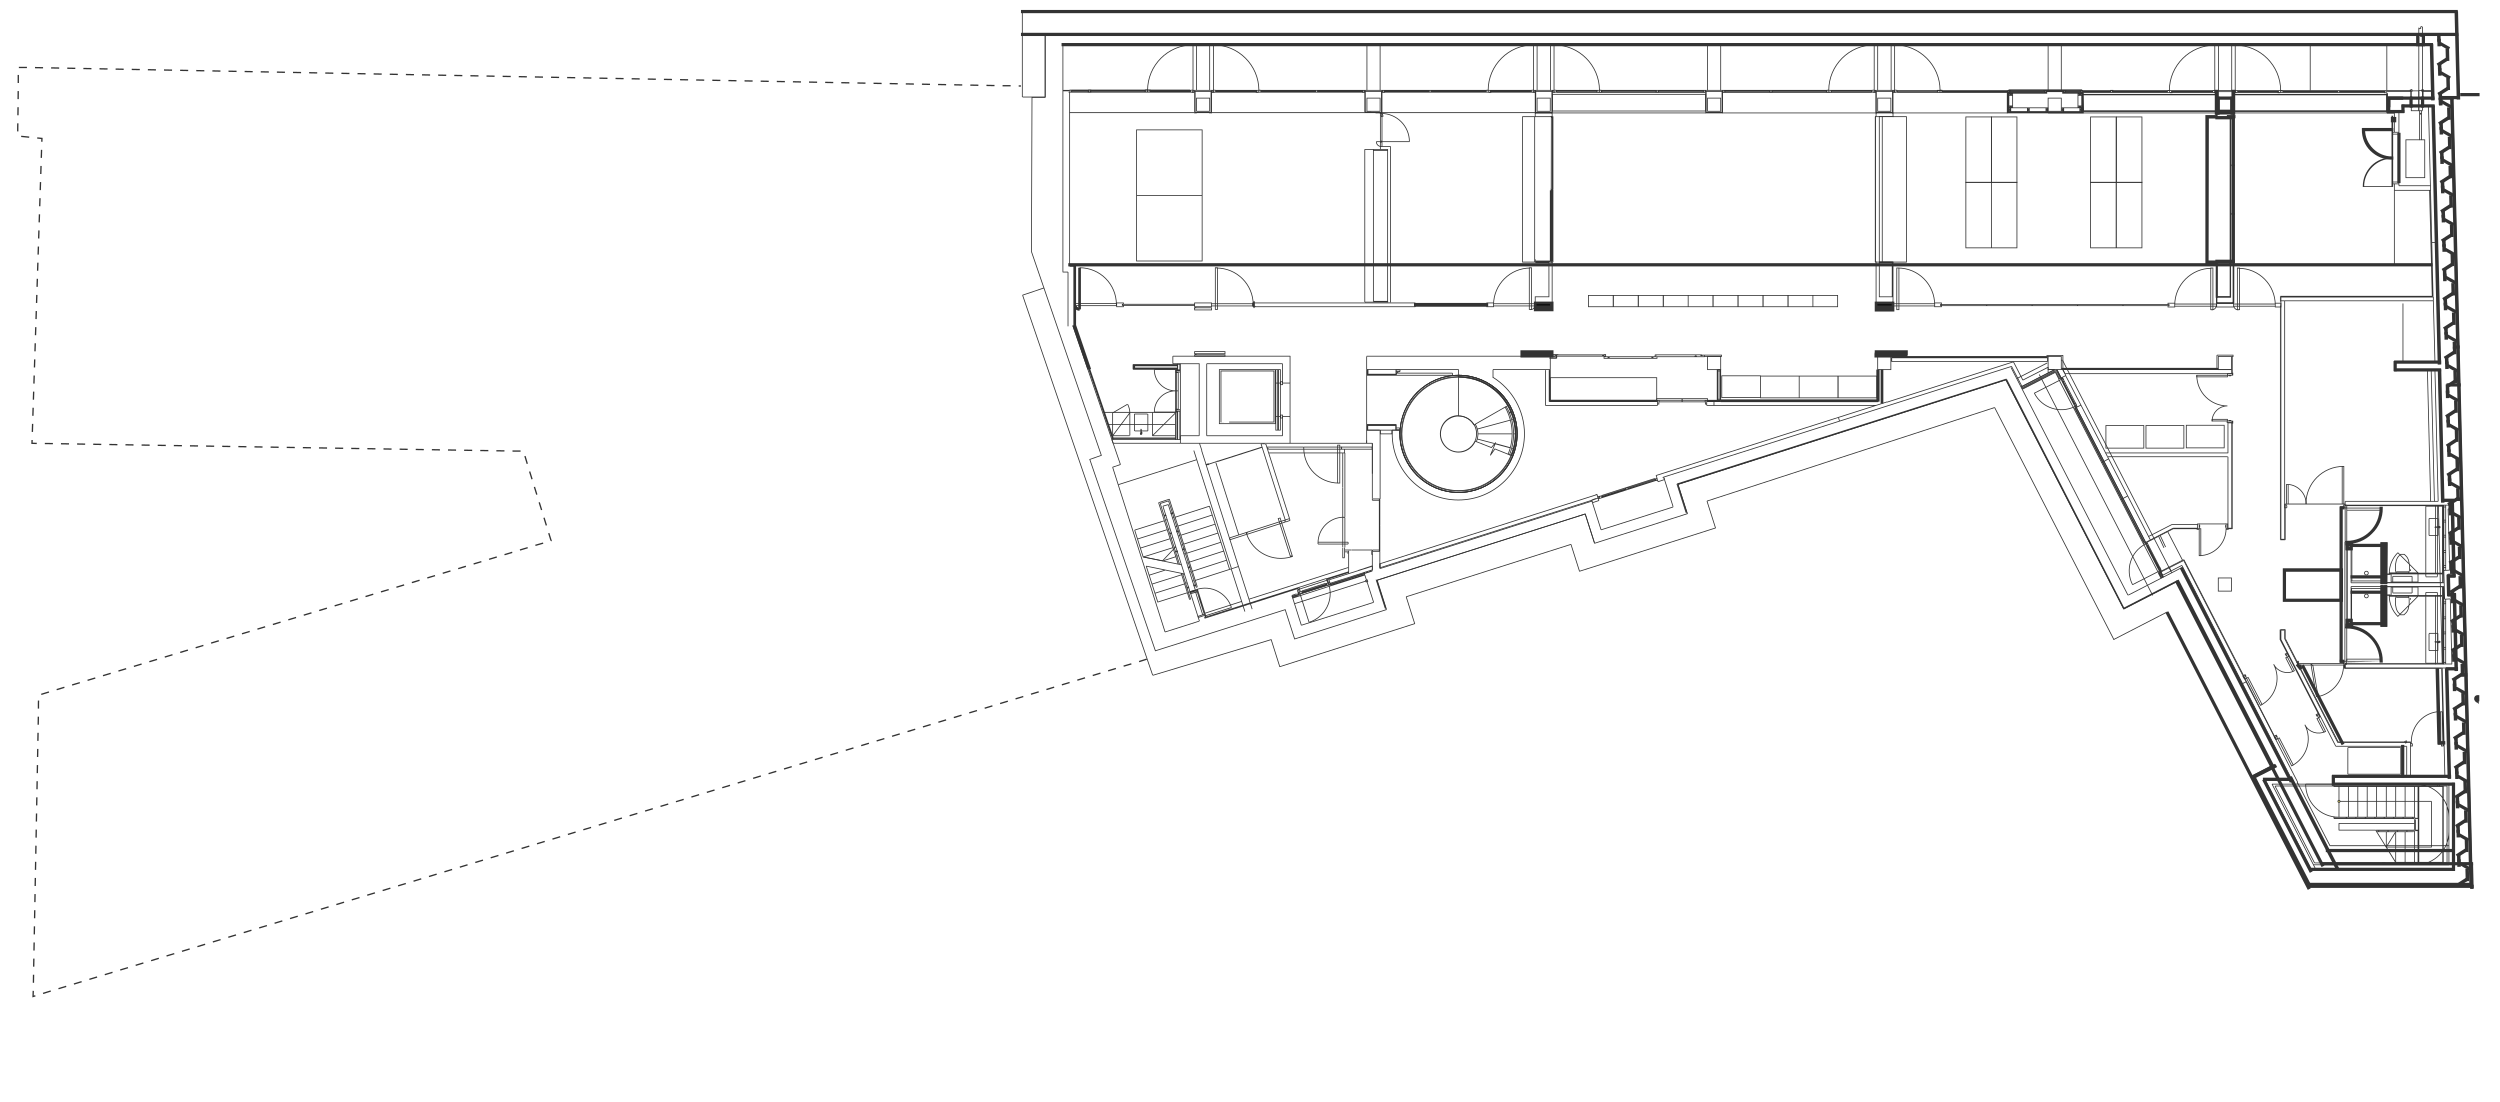 <svg xmlns="http://www.w3.org/2000/svg" baseProfile="tiny" height="410" version="1.2" viewBox="140 220 930 410" width="930" x="0" y="0"><g stroke="#333;" stroke-width="1"><path fill="none" stroke="#333" stroke-width="0.3" d="M657.9 380l2.8 0M660.7 381.4l0-1.4M1008 511.7l0-0.7M1013.4 498.1l19.7 0M1033.1 498.1l0 9.9M1033.1 508l-19.7 0M1013.4 508l0-9.9M1047.1 407.9l1.4 59.1M1045.6 406.5l-1.2-48.8M1044.2 406.5l-1.2-48.8M994.6 511.7l1.3 0M995 511.7l13 0M943.6 419.2l2 4.3M943 419.5l2 4.3M680.3 359.6l0-0.8M1036.7 496l-1.6 0M1034.8 496.4l-0.2-0.6 0.6-0.2 0.2 0.6L1034.8 496.4zM999.7 543.1l-16.9-32.8M1000.6 541.7l-15.4-30M1036.7 496.2l-1.4 0M982.9 510.3l9.8 0M985.2 511.7l9.5 0M994.6 511.7l0-0.7M1052.4 543.1l-52.6 0M1051 541.7l-50.4 0M1052.4 511.7l0 31.4M1051 511.7l0 30M1050.3 541l0-28.6M1038.6 524.9l0 3.7M1038.2 524.9l0 3.7M1038.2 529.2l0 11.6M1020.6 524l0-11.4M1027.7 529.4l0 5.7M1034.7 529.4l0 11.4M1031.2 529.4l0 11.4M1038.2 512.4l0 11.7M1034.7 524l0-11.4M1024.1 524l0-11.4M1027.7 524l0-11.4M1031.2 524l0-11.4M1050.3 512.4l-12 0M1027.4 541l-1.3 0M1038.1 528.8l-14.2 0M1038.2 540.8l-7 0M1038.2 541l-6.9 0M1050.3 541l-12 0M1038.2 541v-0.2M1037.8 528.9l-13.9 0M1037.8 529.4l-13.7 0M1048.9 541l0-28.6M1048.7 540.8l0-28.2M1039.6 512.4l0 28.6M1039.8 512.6l0 28.2M1038.2 512.6l1.2 0M1039.8 512.6l8.9 0M1038.2 540.8l1.2 0M1039.8 540.8l8.9 0M1038.2 512.6l-30.1 0M1037.8 524.4l-29.6 0M1037.8 524l-29.6 0M1038.1 524.5l-29.9 0M1038.2 512.4l-30.1 0M1010.1 524l0-11.4M1013.6 524l0-11.4M1017.1 524l0-11.4M1044.5 518.1l-34.5 0M1051 524c0-6.8-5.5-12.3-12.3-12.3 0 0 0 0 0 0M1051 529.4c0 6.8-5.5 12.3-12.3 12.3 0 0 0 0 0 0M1008.2 524.5L1008.2 524.5M1008.2 512.6l0-0.2M1008.2 524l0 0.4M1038.6 524.5l1 0M1038.5 524.4l1 0M1039.5 512.6l0 11.8M1039.5 529l0 11.8M1038.6 528.8l1.1 0M1038.5 529l1 0M1047.5 512.4l0-0.7M1046.7 512.4l0-0.7M1041 512.4l0-0.7M1041.7 512.4l0-0.7M1047.4 541l0 0.7M1046.7 541l0 0.7M1041 541l0 0.7M1041.7 541l0 0.7M997.7 511.7c0 6.8 5.5 12.3 12.3 12.3 0 0 0 0 0 0M1044.5 535.1l0-17"/><ellipse fill="#F1E16F" stroke="#333" stroke-width="0.3" cx="1010.1" cy="518.1" rx="0.4" ry="0.4"/><path fill="none" stroke="#333" stroke-width="0.3" d="M1008.2 512.4l-21.8 0M986.3 512.4L1001 541M1001 541l30.3 0M1023.8 528.8l-13.8 0M1038.2 526.3l-28.2 0M1010.1 528.8l0-2.5M1013 524.1l-0.3 0M1013 524.4l-0.3 0M1013 524.4l0-0.3M1012.7 524.4l0-0.3M1016.5 524.1l-0.3 0M1016.5 524.4l-0.3 0M1016.5 524.4l0-0.3M1016.3 524.4l0-0.3M1020.1 524.1l-0.3 0M1020.1 524.4l-0.3 0M1020.1 524.4l0-0.3M1019.8 524.4l0-0.3M1023.6 524.1l-0.3 0M1023.6 524.4l-0.3 0M1023.6 524.4l0-0.3M1023.3 524.4l0-0.3M1027.1 524.1l-0.3 0M1027.1 524.4l-0.3 0M1027.1 524.4l0-0.3M1026.8 524.4v-0.3M1030.6 524.1l-0.3 0M1030.6 524.4l-0.3 0M1030.6 524.4v-0.3M1030.3 524.4l0-0.3M1034.1 524.1l-0.3 0M1034.1 524.4l-0.3 0M1034.1 524.4l0-0.3M1033.9 524.4v-0.3M1037.7 524.1l-0.3 0M1037.7 524.4l-0.3 0M1037.7 524.4l0-0.3M1037.4 524.4v-0.3M1035.5 529l-0.3 0M1035.5 529.3l-0.3 0M1035.5 529.3l0-0.3M1035.3 529.3V529M1032 529l-0.3 0M1032 529.3l-0.3 0M1032 529.3V529M1031.7 529.3l0-0.3M1028.5 529l-0.3 0M1028.5 529.3l-0.3 0M1028.5 529.3V529M1028.2 529.3l0-0.3M1025 529l-0.3 0M1025 529.3l-0.3 0M1025 529.3l0-0.3M1024.7 529.3l0-0.3M1037.8 524c0.5 0 0.8 0.4 0.8 0.8l0 0M1038.2 524.9c0-0.2-0.2-0.4-0.4-0.4l0 0M1037.8 528.9c0.2 0 0.4-0.2 0.4-0.4 0 0 0 0 0 0M1038.6 528.5c0 0.5-0.4 0.8-0.8 0.8M997.7 511.7l10.3 0M1050.9 508.9l-1-40.4M1049.5 508.9l-1-40.4M1049 497.5l-0.7-28.8M1036.7 496.2l0 12.7M1036.7 496.2l0 1.4M1036.7 497.3l0-1.1 0.1 0 0-0.1 0.2 0 0 0.6 0.4 0 0 0.8 -0.6 0v-0.1L1036.7 497.3 1036.7 497.3zM1048.9 497.3l0-1.1 -0.1 0 0-0.1 -0.2 0 0 0.6 -0.4 0 0 0.8 0.6 0v-0.1L1048.9 497.3 1048.9 497.3zM1048.5 496.1l-0.6 0M1048.5 484.8l0 11.3M1047.9 496.1l0-11.3M1047.9 484.8l0.6 0M1037 496c0-6.2 4.8-11.2 10.8-11.3M1036.7 496v0.2M1049 497.5l0.3 0M1035.3 496.2L1035.3 496.2M1035.3 497.6l0 11.2M1031.3 541l-7.5-12.1M1031.2 540.8l-3.5-5.7M1031.2 529.4l-3.5 5.7M1027.7 535.1l16.9 0M650.5 384.9l0 11.3M641.7 424.9L641.7 424.9M648.4 384.9l-28.5 0M623.2 438.5l0.5 1.5M622.9 438.9l0.4 1.2M633.4 435.3l0.5 1.5M633.8 435.5l0.4 1.2M645.3 432.2L645.3 432.2M623.2 438.5L588 449.7M622.9 438.9L588.1 450M623.2 438.5l10.2-3.3M577.4 423.4l-5 5.3M565.3 427.2l7.1 1.4M582.7 440.1l3.5 11M639.1 387.1l0-0.8 0 0 11.3 0 0 0.8L639.1 387.1zM611.8 387.1l-0.1-0.4M603.7 418.5c2.3 7 9.8 10.8 16.8 8.6M620.8 427l-0.3 0.1 -0.1-0.3 -0.4 0.1 -4.5-14 0.7-0.2L620.8 427 620.8 427zM618.2 414.2l1.7-0.6M633.4 435.3l8.3-2.6M633.8 435.5l7.8-2.5M639.5 388.5l0.8 0M640.2 423.7l0 3.7M640.2 427.5l-0.8 0M639.5 427.5l0-3.7M639.5 401.2l0-12.7M640.3 388.5l0 12.7M639.5 423.6l0-11.1M639.5 412.4l0-11.1M640.3 401.2l0 11.1M640.3 412.5l0 11.1M630.3 422.4l11.2 0M630.3 421.7l11.2 0M641.5 422.4l0-0.7M630.3 422.4l0-0.7M630.3 422c0-5.3 4.3-9.6 9.6-9.6 0 0 0 0 0 0M640.2 412.4c-0.2 0.1-0.5 0.1-0.8 0M640.3 412.5c-0.2-0.1-0.5-0.1-0.8 0M640.2 388.5l0-1.4M650.3 426.3l0.3 0M650.4 424.9l0-0.3M650.3 424.9l0.3 0M650.3 426.3l0-1.3M642.9 424.6l7.5 0M641.7 424.9l0 8.5M640.2 424.6l2.6 0M640.2 425.3l1.4 0"/><ellipse fill="none" stroke="#333" stroke-width="0.3" cx="641.4" cy="425.7" rx="0.1" ry="0.1"/><path fill="none" stroke="#333" stroke-width="0.3" d="M650.5 425.1v-0.2M653.1 415.4l0.3 0M653.1 415.3l0.3 0M653.3 405.7l0 9.6M653.3 415.4l0 9.6M653.1 405.6l0 9.8M653.1 415.4l0 9.8M650.5 424.6l2.6 0M650.5 425.1l0-0.5M650.5 406.1l2.6 0M650.5 405.6l0 0.5M653.1 425l0.3 0M653.1 405.7l0.3 0M625 387.1l-13.2 0M639.5 388.5l-27.6 0M611.7 386.7l-0.4 0M625 386.3l-13.8 0M618 413.5l1.7-0.6M619.7 413l0.2 0.6M618 413.5l0.2 0.6M592.9 391.6l16.6-5.3M610.3 385.1l-0.7 0M610.5 385.1l-0.2 0M609.5 385.1l-0.2 0M610.9 385.3l-0.2 0.1M603.8 418.7l-0.1-0.3M603.7 418.4l0.3-0.1M604 418.3l-0.1-0.3M603.9 418l14-4.5M617.9 413.6l0.2 0.6M618.1 414.2l-14.3 4.6M603.9 418l0.1 0.3M603.9 418.3l-0.3 0.1M603.6 418.4l0.1 0.3M603.7 418.8l-6.2 2M597.6 420.7l-0.2-0.6M597.4 420.1l6.5-2.1M565.3 427.2l14.2 2.9M566.4 430.6l14.2 2.9M567.4 434l6-1.9M571 407l4-1.3M585.4 438.3l-10.4-32.6M578.3 429.9L571 407M585 438.5l-10.3-32.2M571.6 407.3l3.2-1M578.8 430l-7.2-22.7M589.9 408.3l7.5 23.5M562.1 417.2l3.2 10.1M566.4 430.6l4.3 13.4M556 400.3l29.2-9.3M582.5 443l0.4-0.1M579.9 433.3l3 9.6M579.4 433.2l3.1 9.8M568.5 437.3l11.1-3.5M580 433.7l0.6-0.2M569.6 440.7l11.1-3.5M581 437l0.6-0.2M562.1 417.2l11.1-3.5M573.6 413.5l0.6-0.2M563.2 420.5l11.1-3.5M574.6 416.9l0.6-0.2M564.2 423.9l11.1-3.5M575.7 420.2l0.6-0.2M565.3 427.2l11.1-3.5M576.8 423.6l0.6-0.2M572.4 428.7l5-1.6M577.8 426.9l0.6-0.2M576.2 412.7l0.6-0.2M577.2 412.4l12.7-4.1M577.2 416l0.6-0.2M578.2 415.7l12.7-4.1M578.3 419.4l0.6-0.2M579.3 419.1l12.7-4.1M579.4 422.8l0.6-0.2M580.4 422.4l12.7-4.1M580.4 426.1l0.6-0.2M581.5 425.8l12.7-4.1M581.5 429.5l0.6-0.2M582.5 429.1l12.7-4.1M582.6 432.8l0.6-0.2M583.6 432.5l12.7-4.1M583.6 436.2l0.6-0.2M584.7 435.9l13.4-4.3M585 438.5l0.4-0.1M582.1 440.4l0.6-0.2M570.6 444l11.1-3.5M581.5 438.5l0.1 0.3 0.6-0.2 -0.1-0.3L581.5 438.5zM577.3 425.1l0.1 0.3 0.6-0.2 -0.1-0.3L577.3 425.1zM575.1 418.4l0.1 0.3 0.6-0.2 -0.1-0.3L575.1 418.4zM573 411.7l0.1 0.3 0.6-0.2 -0.1-0.3L573 411.7zM575.6 410.9l0.1 0.3 0.6-0.2 -0.1-0.3L575.6 410.9zM577.7 417.6l0.1 0.3 0.6-0.2 -0.1-0.3L577.7 417.6zM579.9 424.3l0.1 0.3 0.6-0.2 -0.1-0.3L579.9 424.3zM584.1 437.7l0.1 0.3 0.6-0.2 -0.1-0.3L584.1 437.7zM582 431l0.1 0.3 0.6-0.2 -0.1-0.3L582 431zM577.2 377.9l-24.7 0M568.7 382.1l8.5 0M568.7 382.1l8.5-8.4M561.5 355.6l0 1.8M561.5 355.6l16.5 0M561.8 355.9l16.1 0M561.9 356l16 0M561.9 356.1l16 0M562.1 356.9l15.8 0M561.9 357.1l16 0M561.8 357.1l16.1 0M561.8 355.9l0 1.5M561.8 355.9l-0.4-0.3M561.9 357.3l0 0.1M561.9 356l0 1.1M562.1 356.1l0 0.9M561.5 357.4l0.4 0M561.9 357.4l16.1 0M561.8 357.3L561.8 357.3M545 357.3l8.9 26.1M545.4 357.3l8.9 26.1M545.2 357.3l8.9 26.1M577.3 373.4l-26.3 0M618.1 413.4l-9-28.3M618.1 413.4l0.2-0.1M619.7 412.9l-0.2 0.1M619.7 412.9l-8.8-27.7M617.9 413.2L617.9 413.2M609.6 386.9L609.6 386.9M618 413.5l0.2 0.6M592.8 391.4l0.1 0.2M589.5 392.5l-0.8 0.3 0.1 0.2 0.8-0.3L589.5 392.5zM589.6 392.7l3.3-1.1M592.9 391.7l16.6-5.3M589.7 393l-0.1-0.2M625 387.1l0-0.8M648.4 384.9l0-1.1M637.6 385.6l0 14.1 0.8 0 0-14.1L637.6 385.6zM639 387.1c0.1-0.2 0.1-0.5 0-0.8M639.1 386.3l-14 0M625 386.3l0 0.8M625 387.1l14 0M625 386.7c0 7.2 5.8 13 13 13 0 0 0 0 0 0M589.7 393l-0.1-0.2M593 391.7L593 391.7M592.9 391.6l-3.4 1.1M592.3 392.1l8.5 26.8M609.6 386.6l-0.1-0.2M588.6 449.3l-2.4-7.5M588 448.5l-2.1-6.6M587.4 448.7l-2.6-8.3M585.8 449.7l2.4-0.8M585.6 449.3l2.4-0.8M585.8 449.7l-0.1-0.4M588.2 449l-0.1-0.4M588.3 449.5l0.3-0.1M588.4 449.2l-0.2-0.7M587.4 448.7l0.7-0.2M588.2 449.3l0.1 0.2M588.2 449.3l0.1 0M583.7 440.2l1.5-0.5M583.9 440.6l1.5-0.5M585.2 439.7l0.1 0.4M585.1 439.3l0.3-0.1M585.3 439.4l0.2 0.7M584.8 440.4l0.7-0.2M585.1 439.5l-0.1-0.2M585.1 439.5l0.1 0M588.6 449.3l-0.3 0.1M585.1 439.3l0.3-0.1M585.4 439.1l3.2 10.2M588.3 449.5l-0.1-0.2M588 448.5l-2.6-8.3M582.9 440.9l2.4-0.8M582.8 440.5l2.4-0.8M582.9 440.9l-0.1-0.4M585.3 440.2l-0.1-0.4M584.7 439.5l-2 0.6 0.1 0.3 2-0.6L584.7 439.5zM584.7 439.5l-1.9 1M584.8 439.8l-2.1 0.3M588.3 449.1l9.8-3.1M598.1 446c-1.7-5.4-7.6-8.5-13-6.7 0 0 0 0-0.1 0M617.1 363.1l0-1.1 -0.7 0 0 1.1L617.1 363.1zM617.1 375.5l0-1.1 -0.7 0 0 1.1L617.1 375.5zM616.3 380l0-22.5 -0.7 0 0 22.5L616.3 380zM615.3 380l0-22.5 -0.7 0 0 22.5L615.3 380zM614.4 377.6l0-20.1 -20.8 0 0 20.1L614.4 377.6zM613.9 377l0-19 -19.7 0 0 19C594.1 377 613.9 377 613.9 377zM616.3 362.5l-1.7 0M616.3 374.9l-1.7 0M619.9 362.5l0 12.4"/><ellipse fill="none" stroke="#333" stroke-width="0.3" cx="564.5" cy="381.3" rx="0.3" ry="0.3"/><path fill="none" stroke="#333" stroke-width="0.3" d="M564.4 381.6l0.3-0.5M564.5 381.1l-0.3 0.5M564.6 381l0-1.3M564.6 379.7l-0.3 0M564.4 379.7l0 1.4M564.7 381.1l0.2-0.3M564.9 380.8L564.9 380.8M564.8 380.7l-0.2 0.3M562 374l4.9 0M567 374l0 6.3M562 380.3l0-6.3M567 380.3l-2.3 0M564.4 380.3l-2.3 0M553.9 373.6l5.5-3.2M553.9 382.1l6.3-8.4M553.9 373.6l0 8.4M553.9 382.1l6.3 0M560.3 373.6l0 8.4M560.3 373.6c0-1.1-0.3-2.2-0.8-3.2M568.7 373.4l0 8.7M554.2 382.9l23 0M554.3 383.1l23 0M588.3 448.1l13.7-4.4M604.6 442.9l37-11.8M605.8 446.6l-5.1-15.9M603.1 447.5l-5.1-15.9M577.5 373.4l0 10M578.3 365.4l-0.6 0M578.3 358.6l0 6.8M579.1 358.4l0 14.1M578 355.3l0 2.5M579.1 355.3l0 2.5M578.9 355.3l0 2.5M578.1 355.3l0 2.5M578.9 357.6l-0.8 0M578.1 355.5l0.8 0M577.9 355.6l0 0.3M577.9 356l0 0.2M577.9 356.9l0 0.2M577.9 357.2l0 0.3M577.3 365.4l0-7.9 0.4 0 0 0.3 -0.1 0 0 0.8 0.1 0 0 6.8L577.3 365.4 577.3 365.4zM577.6 358.4l0-0.5 1.5 0 0 0.5L577.6 358.4zM577.6 372.9l0-0.5 1.5 0 0 0.5L577.6 372.9zM569.4 357.5l7.9 0M569.4 373.3l7.9 0M578.3 358.6l-0.6 0M569.4 357.5c0 4.3 3.5 7.9 7.9 7.9 0 0 0 0 0 0M569.4 373.3l7.9 0M569.4 373.3c0-4.3 3.5-7.9 7.9-7.9M578.3 372.2l0-6.8M577.3 365.4l0 7.9 0.4 0 0-0.3 -0.1 0 0-0.8 0.1 0 0-6.8L577.3 365.4 577.3 365.4zM578.3 365.4l-0.6 0M578.3 372.2l-0.6 0M579.1 357.9l-1.1 0M578 383.5l0-10.5M578.9 383.5l0-10.5M578.1 383.5l0-10.5M579.1 383.5l-0.2 0M578.1 383.5l-0.2 0M577.5 383.5l-0.3 0M577.3 373.4l0 10M579.1 383.5l0-10.5M578 373l1.1 0M577.3 373.4l0.3 0M648.5 253.6l0-17M716.8 253.6l0-17M775.2 253.6l0-17M780.1 253.6l0-17M965.3 253.7l0-17M970.2 253.7l0-17M838.5 253.6l0-17M906.8 253.6l0-17M711.8 253.6l0-17M653.4 253.6l0-17M585.1 253.6l0-17M590.7 253.6l0 0.4 -6.3 0 0-0.4L590.7 253.6zM780.8 262l57 0M717.5 262l57 0M654.1 261.9l57 0M590.7 261.9l57 0M901.9 262l62.7 0M537.9 261.9l46.5 0M538.7 253.5l44 0M906.8 357.5l63.4 0M908.1 359l62.1 0M970.4 377.3l0 39.5M970.2 357.6l0 1.4M889 354.6l-47 15M1052.9 441.3l0.7 27.1M1050.6 433.6l2.1-0.1M1052.9 441.3l-2.1 0.1M1050.8 441.4l-0.2-7.8M842 369.5l-86 27.4M953.3 386.6l14.1 0 0-8.4 -14.1 0L953.3 386.6zM923.4 386.7l14.1 0 0-8.4 -14.1 0L923.4 386.7zM1049.1 432.2l2.1-0.1M1029.8 263.2l0.3 0 0 26.2 -0.3 0L1029.8 263.2zM1033.9 332.9l0 21.8M970.9 262l57 0M906.7 360.6l1.8-0.9M904.7 358.2l1.3 2.5M1030.7 288.4l0 2.4M1035 272l7 0 0 14.1 -7 0L1035 272zM905.2 357.5l1.5 3M914.1 370.7l9.2 17.8M908.5 359.7l-1.1-2.1M914.1 370.7l-1.8 0.9M912.4 371.6l25.8 50.2M911.9 372.1l25.5 49.7M537.8 253.6l0 0.2 -2.2 0 0-0.2L537.8 253.6zM1037 253.7l0 2.7M1036.8 254l-8.8 0M1027.9 254v-0.3M1027.9 253.7l9 0M1036.8 254l0 2.4M1037 256.4l-0.2 0M648.4 359.6l0 20.4M1037 261.2l2.8 0 0-7.4 -2.8 0L1037 261.2zM898.6 359.3l42.2 82.2M648.4 380l4.9 0M539.1 341.1l17.7 51.7M943.8 432.8l-5.6-11M1050.6 407.9l-38.2 0M1051.5 442.8l-2.1 0.1M1051.5 442.8l0.6 24.3M938.3 386.7l14.1 0 0-8.4 -14.1 0L938.3 386.7zM924 389.9l15.9 30.9M970.4 416.7l-1.6 0M716.7 357.5l0 11.4M765.8 368.3l0 0.6 9.4 0 0-0.6L765.8 368.3zM756.3 368.3l0 0.6 9.4 0 0-0.6L756.3 368.3zM757.1 368.9l0 1.4 -0.5 0 0-1.4L757.1 368.9zM757.2 368.9l0 0.6 8.5 0 0-0.6L757.2 368.9zM774.9 368.9l0 1.4 -0.5 0 0-1.4L774.9 368.9zM765.8 368.9l0 0.6 8.5 0 0-0.6L765.8 368.9zM1054.3 232.9l-525.5-0.1 0 23.4 -4.9 0 -0.2 57.4 26 75.8 -4.3 1.5 24.4 71.2 48.3-15.3 3.5 10.9 34.1-10.9 -3.5-10.9 77.5-24.7 3.5 10.9 34.5-11 -3.5-10.9 122-38.9 43.8 85.2 20-10.3 35.2 68.6 -7.1 3.7 20.9 40.8 60.6 0 -7.2-293.1 2.4 0L1054.3 232.9 1054.3 232.9zM888.3 356.3l-129.8 41.3M939.9 420.9l-1.8 0.9M734.5 405.3l-0.4-1.3 -0.7 0.2 0 0 -80 25.5 0 1.5 79.1-25.2 0 0L734.5 405.3 734.5 405.3zM912.2 372l25.5 49.7M732.1 406l1.7-0.6M1036.8 254.1l-0.2-0.6 0.6-0.2 0.2 0.6L1036.8 254.1zM1041.2 253.7l0 2.7M1041.4 254l3.5 0M1045 253.7l-3.8 0M1041.4 254l0 2.4M1041.2 256.4l0.2 0M1041 254.1l-0.2-0.6 0.6-0.2 0.2 0.6L1041 254.1zM1045 253.7l0 0.3M733.5 404.1l0.6-0.2M734.5 405.3l-0.4-1.3M759.1 398.2l-0.2-0.7M732.3 406.7l-0.2-0.7M1012.4 467l0 1.4M990.1 454.2l-1.8 0M990.1 420.8l-1.8 0M957.2 359.6l11.4 0 0 0.6 -11.4 0L957.2 359.6 957.2 359.6zM962.9 376.6l5.7 0 0-0.6 -5.7 0L962.9 376.6 962.9 376.6zM756.6 368.9l-39.9 0M838.5 368.9l-58.4 0M780.1 368.9l-5.2 0M888.3 356.3l3.9 7.5M889 354.6l3.5 6.8M1011.9 466.8l-11.9 0M1011.9 467.4l-12.2 0M1002.5 479.1c5.4-1.2 9.3-6.1 9.3-11.6M590.7 334.5l-6.3 0 0 0.8 6.3 0L590.7 334.5 590.7 334.5zM590 253.6l0-17M1027.9 253.7l0-17M943.8 432.8l8.5-4.3M952.3 428.4l42.4 82.5M992.7 510.3l-41-79.9M951.7 430.3l-7.2 3.7M944.5 434l-0.6-1.3M943.8 432.8L943.8 432.8M1025.8 466l0-0.4 -0.3 0 0-0.4 -12.5 0 0 0.8C1013 466 1025.8 466 1025.8 466zM1000.4 467.6l1.9 11.4 -0.6 0.1 -2-11.8 0.3-0.1 0.1 0.3L1000.4 467.6 1000.4 467.6zM999.7 467.1l0.3 0M1000 466.8l0 0.3M999.7 467.1l0 0.3M1000 467.1l-0.3 0M999.6 467.4l0-0.3M1000 467.1l0-0.3M904.4 357.5l-12.2 6.3M904.7 358.2l-12.4 6.4M904.8 357.5l1.4 2.7M901.9 356.6l0 2.2M948.4 416.7l9.1 0M1013.2 452.3l0-29.7M1013 421.9l0 31.3M1012.3 453.5l0-31.9M1012.3 453.5l0.4 0 0-0.3 0.3 0M1013.2 452.3l1.4 0M1014.9 422.4l0 13.7M1014.6 436.1l11.5 0M1027.4 436.8l21.9 0M1027.4 438.2l21.9 0M1048.8 438.2l0 28.9M1049.1 407.9l0 24.3M1049.1 438.2l0 28.9M1049.4 442.8l-0.3-10.6M1012.6 466.9l36.1 0M1014.6 438.2l12.8 0M1014.6 436.8l12.8 0M1013.2 422.7l1.4 0M1048.8 408.1l-35.9 0M843.5 352.6l58.4 0M1029.8 289.4l-10.6 0M999.4 253.7l0-17M843.5 253.7l0-17M901.9 253.6l0-17.1M653.5 380l4.3 0 0 1.4 -4.3 0L653.5 380zM970.2 377.3l0 39.2M970.2 416.5l-1.4 0M968.8 389.9l0 26.6M968.8 377.3l0 11.3M923.3 388.5l45.5 0M924 389.9l44.7 0M970.2 377.3l-1.4 0M948.4 416.5l9.1 0M948.4 416.5l-8.5 4.4M989.9 454.4l-1.4 0M989.9 420.6l-1.4 0M1012.4 468.5l41.2 0M1049.8 407.9l0 24.3M1049.8 442.8l0 24.2M1049.8 431.1l-0.7 0M1049.8 430.4l-0.7 0M1049.8 425.5l-0.7 0M1049.8 424.8l-0.7 0M1049.8 419.8l-0.7 0M1049.8 419.1l-0.7 0M1049.8 414.2l-0.7 0M1049.8 413.5l-0.7 0M1049.8 408.6l-0.7 0M1049.8 407.9l-0.7 0M1049.8 466.4l-0.7 0M1049.8 443.9l-0.7 0M1049.8 444.6l-0.7 0M1049.8 449.5l-0.7 0M1049.8 450.2l-0.7 0M1049.8 455.1l-0.7 0M1049.8 455.8l-0.7 0M1049.8 460.8l-0.7 0M1049.8 461.5l-0.7 0M716.3 357.7l0 11.7M714.9 357.7l0 13.1M756.6 369.4l-40.3 0M756.6 370.8l-41.7 0M756.6 369.4l0 1.4M838.7 369.4l-63.8 0M838 370.8l-63.1 0M774.9 369.4l0 1.4M716.5 357.5l0 11.6M756.6 369.1l-40.1 0M780.1 369.1l-5.2 0M843.7 353.1l58 0M843.7 354.5l58 0M843.7 354.5l0-1.4M901.7 354.5l0-1.4M843.5 352.8l58.4 0M906.8 357l58.4 0M906.8 357.2l58.4 0M901.3 352.2l6.1 0M907.4 357l0-4.9M964.7 352.1l6.1 0M964.7 357.1l0-5M970.7 352.6l0-0.6M988.5 330.5l56.7 0M988.3 330.2l56.5 0M1030.7 290.8l13.5 0M1048.8 436.8l0-28.9M994.6 511l12.2 23.7M1027.9 262.1l0-7.5M1027.9 254.6l0.2 0M1028.1 261.9l0-7.3M648.4 359.6l11 0M660.8 358.2l-1.3 0M660.8 357.6l0 0.6M659.4 357.6l1.3 0M660.6 357.5l0 0.1M680.3 358.8l-20.9 0M680.3 359.6l-20.9 0M660 358.3c0.2-0.1 0.5-0.1 0.8 0M659.4 359.6l0-2.1M660.4 358.3c-0.5 0-0.9 0.4-0.9 0.9l0 0M659.5 359.6c-0.1-0.2-0.1-0.5 0-0.8M659.5 358.2L659.5 358.2M659.5 358.2L659.5 358.2M648.7 359.3l10.7 0M648.7 359.2l10.6 0M648.4 359.6l0-2M648.7 357.6l-0.3 0M648.7 359.3l0-1.9M648.9 359.2l0-1.7M648.7 359.3l-0.3 0.3M659.3 359.3l0-1.9M648.4 377.9l11 0M648.7 378.1l10.7 0M648.7 378.3l10.6 0M648.4 377.9l0 2M648.7 378.1l0 1.9M648.8 378.3l0 1.7M648.7 378.1l-0.3-0.3M648.7 379.9l-0.3 0M660.7 379.9l0-0.6M659.4 379.9l1.3 0M660.6 380l0-0.1M659.4 377.9l0 2.1M659.2 378.1l0 1.9M660.7 379.2l-1.3 0M659.5 379.3L659.5 379.3M659.5 379.2L659.5 379.2M1050.7 409.3l0.6 22.9M1052 406.5l0.7 27M1048.4 406.5l-1.2-48.8M1047 406.5l-1.2-48.8M1052 406.5l-3.6 0M1047 406.5l-34.6 0M1047.2 354.6l-2.3-95.2M1045.8 354.6l-0.6-22.7M1044.8 330.3l-1-39.6M844.2 262l42.6 0M1045.8 357.7l1.4 0M1047.2 354.6l-1.4 0M1043.4 259.4l1.7 71.1M1044.8 256.9l-0.2-0.6 0.6-0.2 0.2 0.6L1044.8 256.9zM1048.6 441.8l0 25M1048.7 441.8l0 25M1048.6 433.2l0-25M1048.7 433.2l0-25M901.9 358.8l-9.9 5.1M904.1 357.5l-2.2 0M904.7 357.8l-12.6 6.5M892 363.9l0.3 0.6M1043.6 419.2l3.4 0M1043.6 412.9l3.4 0M1043.6 412.9l0 6.3M1047 412.9l0 2.8M1047 415.9L1047 415.9M1047 416.2l0 3"/><ellipse fill="none" stroke="#333" stroke-width="0.3" cx="1047.4" cy="416.1" rx="0.3" ry="0.3"/><path fill="none" stroke="#333" stroke-width="0.3" d="M1047.7 416.1l-0.5-0.3M1047.2 416l0.5 0.3M1047.1 416l-1.3 0M1045.8 416v0.3M1045.8 416.2l1.4 0M1047.2 415.9l-0.3-0.2M1046.9 415.7L1046.9 415.7M1046.8 415.8l0.3 0.2M1046 433.5l0-25.6M1042.4 433.1l0-24.8M1046 441.5l0 25.6M1042.4 441.8l0 24.8M1042.4 408.3l6.2 0M1042.4 466.7l6.2 0M1043.6 455.6l3.4 0M1043.6 462l3.4 0M1043.6 462l0-6.3M1046.9 462l0-2.8M1046.9 459L1046.9 459M1046.9 458.7l0-3"/><ellipse fill="none" stroke="#333" stroke-width="0.3" cx="1047.4" cy="458.8" rx="0.3" ry="0.3"/><path fill="none" stroke="#333" stroke-width="0.3" d="M1047.7 458.7l-0.5 0.3M1047.2 458.8l0.5-0.3M1047.1 458.9l-1.3 0M1045.8 458.9l0-0.3M1045.8 458.7l1.4 0M1047.2 459l-0.3 0.2M1046.9 459.2L1046.9 459.2M1046.8 459.1l0.3-0.2M1029.5 438.4l0 3.1M1039.6 441.7l-7.7 7.7M1032 449.3c-2-2-3.2-4.8-3.2-7.7M1029.2 441.3l-1.7 0M1036.2 442.2l-4.7 0M1031.1 443.1l0-0.1 0-0.1 0-0.1 0-0.1 0-0.1 0-0.1 0 0 0 0 0 0 0 0M1036.7 443.1l0-0.1 0-0.1 0-0.1 0-0.1 0-0.1 0-0.1 0 0 0 0 0 0 0 0M1039.5 438.4l-10 0M1039.7 441.8l0-0.3M1039.6 441.8l0-0.3M1028.8 441.7v0.1M1029.1 441.5l-0.3 0.1M1029.2 441.3l0 0.2M1039.6 441.5l-10.6 0M1048.6 441.8l-8.9 0M1039.6 441.8l-10.8 0M1037.3 440.6l-7.2 0M1028.8 441.3l-0.4 0M1029.5 441.5l-2 0M1039.7 441.5l-0.2 0M1039.5 441.5l0-3.1M1031.4 441.8l-0.1 0.3 -0.1 0.3 -0.1 0.3 0 0 0 0.3 0 0.3 0 0.3 0 0 0 0.4 0 0.4 0 0.4 0 0 0.1 0.5 0.1 0.5 0.1 0.5 0 0 0.1 0.4 0.2 0.4 0.2 0.4 0.3 0.4 0.3 0.3 0 0 0.1 0.1 0.1 0.1 0.1 0.1 0.1 0.1 0.1 0.1 0.1 0 0.2 0 0.2 0 0.2 0 0.2 0 0.2 0 0.1 0 0.1 0 0.1-0.1 0.1-0.1 0.1-0.1 0.1-0.1 0.1-0.1 0 0 0.3-0.3 0.3-0.4 0.2-0.4 0.2-0.4 0.1-0.4 0 0 0.1-0.5 0.1-0.5 0.1-0.5 0 0 0-0.4 0-0.4 0-0.4 0 0 0-0.3 0-0.3 0-0.3 0 0 -0.1-0.3 -0.1-0.3 -0.1-0.3M1037.3 440.6l0-2.1M1030.1 440.5l0-2.1M1039.5 441.5l-10 0M1027.5 438.3l21.1 0M1042.4 441.8l0-1.4M1046.7 441.8l0-1.4M1046.7 440.4l-4.3 0M1039.7 441.5l8.9 0M1048.6 438.3l0 3.5M1029.5 436.5l0-3.1M1039.7 433.3l-7.7-7.7M1032 425.6c-2 2-3.2 4.8-3.2 7.7M1029.2 433.7l-1.7 0M1036.2 432.7l-4.7 0M1031.1 431.8l0 0.1 0 0.1 0 0.1 0 0.1 0 0.1 0 0.1 0 0 0 0 0 0 0 0M1036.7 431.8l0 0.1 0 0.1 0 0.1 0 0.1 0 0.1 0 0.1 0 0 0 0 0 0 0 0M1039.5 436.5l-10 0M1039.7 433.1l0 0.3M1039.7 433.1v0.3M1028.8 433.3l0-0.1M1029.1 433.4l-0.3-0.1M1029.2 433.7l0-0.2M1039.7 433.4l-10.6 0M1048.7 433.2l-9 0M1039.7 433.1l-10.8 0M1037.3 434.4l-7.2 0M1028.8 433.7l-0.4 0M1029.5 433.5l-0.3 0M1039.7 433.5l-0.2 0M1039.5 433.5l0 3.1M1031.4 433.1l-0.1-0.3 -0.1-0.3 -0.1-0.3 0 0 0-0.3 0-0.3 0-0.3 0 0 0-0.4 0-0.4 0-0.4 0 0 0.1-0.5 0.1-0.5 0.1-0.5 0 0 0.1-0.4 0.2-0.4 0.2-0.4 0.3-0.4 0.3-0.3 0 0 0.1-0.1 0.1-0.1 0.1-0.1 0.1-0.1 0.1-0.1 0.1 0 0.2 0 0.2 0 0.2 0 0.2 0 0.2 0 0.2 0 0.1 0 0.1 0.1 0.1 0.1 0.1 0.1 0.1 0.1 0.1 0.1 0 0 0.3 0.3 0.3 0.4 0.2 0.4 0.2 0.4 0.1 0.4 0 0 0.1 0.5 0.1 0.5 0.1 0.5 0 0 0 0.4 0 0.4 0 0.4 0 0 0 0.3 0 0.3 0 0.3 0 0 -0.1 0.3 -0.1 0.3 -0.1 0.3M1037.3 434.4l0 2.1M1030.1 434.4l0 2.1M1039.5 433.5l-12 0M1027.5 436.7l21.1 0M1042.4 433.1l0 1.4M1046.7 433.1l0 1.4M1046.7 434.6l-4.3 0M1039.7 433.5l8.9 0M1048.7 436.7l0-3.5M1046.7 433.1l0-25.2M1046.7 441.8l0 24.8"/><ellipse fill="none" stroke="#333" stroke-width="0.3" cx="1020.3" cy="433.2" rx="0.7" ry="0.7"/><path fill="none" stroke="#333" stroke-width="0.3" d="M538.7 253.5l-0.7 0 0 0.8 0.7 0 0-0.4 -0.2 0 0-0.3L538.7 253.5 538.7 253.5M565.9 253.5L565.9 253.5l0.2 0.1 0 0.3 -0.2 0 0 0.3 1.2 0 0-0.1 -0.3 0 0-0.7L565.9 253.5M582.7 253.6L582.7 253.6l0.2 0.1 0 0.3 -0.2 0 0 0.3 0.7 0 0-0.1 0.3 0 0-0.7L582.7 253.6M583.8 253.6l0 0.7 -0.3 0v0.1l0.7 0 0-0.8L583.8 253.6M583.8 253.6l0-16.9M583.8 236.7c-9.3 0-16.9 7.6-16.9 16.9 0 0 0 0 0 0M538.7 254.3l44 0M566.9 253.5l0 0.7 0.3 0v0.1l0.7 0 0-0.4 -0.2 0 0-0.3 0.2 0v-0.1L566.9 253.5M582.9 253.6l-15.3 0M582.9 253.7l-15.3 0M582.9 253.9l-15.3 0M582.9 254l-15.3 0M591.4 253.6l0-16.9M591.4 236.7c9.3 0 16.9 7.6 16.9 16.9 0 0 0 0 0 0M646.9 253.6l-54.5 0M646.9 254.3l-54.5 0M592.2 253.7l15.3 0M592.2 253.7l15.3 0M592.2 253.9l15.3 0M592.2 254l15.3 0M592.4 253.6L592.4 253.6l-0.2 0.1 0 0.3 0.2 0 0 0.3 -0.7 0 0-0.1 -0.3 0 0-0.7L592.4 253.6M591.3 253.6l0 0.7 0.3 0 0 0.1 -0.7 0 0-0.8L591.3 253.6M609.2 253.6L609.2 253.6l-0.2 0.1 0 0.3 0.2 0 0 0.3 -1.2 0v-0.1l0.3 0 0-0.7L609.2 253.6M608.3 253.6l0 0.7 -0.3 0 0 0.1 -0.7 0 0-0.4 0.2 0 0-0.3 -0.2 0v-0.1L608.3 253.6M629.5 253.7l-20.5 0M629.5 254l-20.5 0M629.5 253.7l-20.5 0M629.5 253.9l-20.5 0M630.3 253.6L630.3 253.6l-0.2 0.1 0 0.3 0.2 0 0 0.3 -1 0 0-0.3 0.2 0 0-0.3 -0.2 0v-0.1L630.3 253.6M630.1 254l17 0M630.1 253.9l17 0M647.1 253.7l-17 0M647.1 253.7l-17 0M654.1 253.6l0 0.4 -6.3 0 0-0.4L654.1 253.6zM646.9 253.6l0.7 0 0 0.8 -0.7 0 0-0.4 0.2 0 0-0.3L646.9 253.6 646.9 253.6M710.5 253.6l0-16.9M710.5 236.7c-9.3 0-16.9 7.6-16.9 16.9 0 0 0 0 0 0M655 253.6l54.5 0M655 254.3l54.5 0M709.7 253.7l-15.3 0M709.7 253.7l-15.3 0M709.7 254l-15.3 0M709.7 254l-15.3 0M709.5 253.6L709.5 253.6l0.2 0.1 0 0.3 -0.2 0 0 0.3 0.7 0v-0.1l0.3 0 0-0.7L709.5 253.6M710.6 253.6l0 0.7 -0.3 0 0 0.1 0.7 0 0-0.8L710.6 253.6M692.7 253.6L692.7 253.6l0.2 0.1 0 0.3 -0.2 0 0 0.3 1.2 0v-0.1l-0.3 0 0-0.7L692.7 253.6M693.6 253.6l0 0.7 0.3 0 0 0.1 0.7 0 0-0.4 -0.2 0 0-0.3 0.2 0v-0.1L693.6 253.6M672.3 253.7l20.5 0M672.3 254l20.5 0M672.3 253.7l20.5 0M672.3 253.9l20.5 0M671.5 253.6L671.5 253.6l0.2 0.1 0 0.3 -0.2 0 0 0.3 1 0 0-0.3 -0.2 0 0-0.3 0.2 0v-0.1L671.5 253.6M671.7 254l-17 0M671.7 253.9l-17 0M654.8 253.7l17 0M654.8 253.7l17 0M655 253.6l-0.7 0 0 0.8 0.7 0 0-0.4 -0.2 0 0-0.3L655 253.6 655 253.6M717.5 253.6l0 0.4 -6.3 0 0-0.4L717.5 253.6zM837.2 253.6l0-16.9M837.2 236.7c-9.3 0-16.9 7.6-16.9 16.9 0 0 0 0 0 0M781.7 253.6l54.5 0M781.7 254.4l54.5 0M836.4 253.7l-15.3 0M836.4 253.8l-15.3 0M836.4 254l-15.3 0M836.4 254l-15.3 0M836.2 253.6L836.2 253.6l0.2 0.1 0 0.3 -0.2 0 0 0.3 0.7 0v-0.1l0.3 0 0-0.7L836.2 253.6M837.3 253.6l0 0.7 -0.3 0v0.1l0.7 0 0-0.8L837.3 253.6M819.4 253.6L819.4 253.6l0.2 0.1 0 0.3 -0.2 0 0 0.3 1.2 0 0-0.1 -0.3 0 0-0.7L819.4 253.6M820.3 253.6l0 0.7 0.3 0v0.1l0.7 0 0-0.4 -0.2 0 0-0.3 0.2 0v-0.1L820.3 253.6M799.1 253.7l20.5 0M799.1 254l20.5 0M799.1 253.8l20.5 0M799.1 254l20.5 0M798.3 253.6L798.3 253.6l0.2 0.1 0 0.3 -0.2 0 0 0.3 1 0 0-0.3 -0.2 0 0-0.3 0.2 0v-0.1L798.3 253.6M798.5 254l-17 0M798.5 254l-17 0M781.5 253.7l17 0M781.5 253.8l17 0M774.5 253.6l0 0.4 6.3 0 0-0.4L774.5 253.6zM781.7 253.6l-0.7 0 0 0.8 0.7 0 0-0.4 -0.2 0 0-0.3L781.7 253.6 781.7 253.6M718.1 253.6l0-16.9M718.1 236.7c9.3 0 16.9 7.6 16.9 16.9 0 0 0 0 0 0M773.6 253.6l-54.5 0M773.6 254.4l-54.5 0M718.9 253.7l15.3 0M718.9 253.7l15.3 0M718.9 254l15.3 0M718.9 254l15.3 0M719.1 253.6L719.1 253.6l-0.2 0.1 0 0.3 0.2 0 0 0.3 -0.7 0v-0.1l-0.3 0 0-0.7L719.1 253.6M718 253.6l0 0.7 0.3 0v0.1l-0.7 0 0-0.8L718 253.6M735.9 253.6L735.9 253.6l-0.2 0.1 0 0.3 0.2 0 0 0.3 -1.2 0 0-0.1 0.3 0 0-0.7L735.9 253.6M735 253.6l0 0.7 -0.3 0v0.1l-0.7 0 0-0.4 0.2 0 0-0.3 -0.2 0 0-0.1L735 253.6M756.2 253.7l-20.5 0M756.2 254l-20.5 0M756.2 253.8l-20.5 0M756.2 254l-20.5 0M757 253.6L757 253.6l-0.2 0.1 0 0.3 0.2 0 0 0.3 -1 0 0-0.3 0.2 0 0-0.3 -0.2 0v-0.1L757 253.6M756.8 254l17 0M756.8 254l17 0M773.8 253.7l-17 0M773.8 253.8l-17 0M773.6 253.6l0.7 0 0 0.8 -0.7 0 0-0.4 0.2 0 0-0.3L773.6 253.6 773.6 253.6M964.6 253.7l-118.7 0M900.3 254.4l-54.5 0M845.6 253.7l15.3 0M845.6 253.8l15.3 0M845.6 254l15.3 0M845.6 254l15.3 0M862.6 253.6L862.6 253.6l-0.2 0.1 0 0.3 0.2 0 0 0.3 -1.2 0v-0.1l0.3 0 0-0.7L862.6 253.6M861.7 253.6l0 0.7 -0.3 0 0 0.1 -0.7 0 0-0.4 0.2 0 0-0.3 -0.2 0 0-0.1L861.7 253.6M844.8 236.7c9.3 0 16.9 7.6 16.9 16.9 0 0 0 0 0 0M845.8 253.6L845.8 253.6l-0.2 0.1 0 0.3 0.2 0 0 0.3 -0.7 0 0-0.1 -0.3 0 0-0.7L845.8 253.6M844.8 253.6l0-16.9M844.7 253.6l0 0.7 0.3 0v0.1l-0.7 0 0-0.8L844.7 253.6M887.1 253.7l-24.6 0M887.1 254.1l-24.6 0M887.1 253.8l-24.6 0M887.1 254l-24.6 0M837.8 253.6l0 0.4 6.3 0 0-0.4L837.8 253.6zM900.3 254.1l-12.8 0M914.2 254.1l-6.1 0M971.5 253.7l0-16.9M971.5 236.8c9.3 0 16.9 7.6 16.9 16.9 0 0 0 0 0 0M1027 253.7l-54.5 0M1027 254.4l-54.5 0M972.4 253.8l15.3 0M972.4 253.8l15.3 0M972.4 254l15.3 0M972.4 254.1l15.3 0M988.4 253.7l0 0.7 -0.3 0 0 0.1 -0.7 0 0-0.4 0.2 0 0-0.3 -0.2 0 0-0.1L988.4 253.7M989.4 253.7L989.4 253.7l-0.2 0.1 0 0.3 0.2 0 0 0.3 -1.2 0v-0.1l0.3 0 0-0.7L989.4 253.7M1009.7 253.8l-20.5 0M1009.7 254.1l-20.5 0M1009.7 253.8l-20.5 0M1009.7 254l-20.5 0M972.6 253.7L972.6 253.7l-0.2 0.1 0 0.3 0.2 0 0 0.3 -0.7 0v-0.1l-0.3 0 0-0.7L972.6 253.7M971.5 253.7l0 0.7 0.3 0 0 0.1 -0.7 0 0-0.8L971.5 253.7M962.9 253.7L962.9 253.7l0.2 0.1 0 0.3 -0.2 0 0 0.3 0.7 0 0-0.1 0.3 0 0-0.7L962.9 253.7M963.9 253.7l0-16.9M964 253.7l0 0.7 -0.3 0 0 0.1 0.7 0 0-0.8L964 253.7M963.9 236.8c-9.3 0-16.9 7.6-16.9 16.9 0 0 0 0 0 0M908.4 254.4l54.5 0M946.1 253.7L946.1 253.7l0.2 0.1 0 0.3 -0.2 0 0 0.3 1.2 0v-0.1l-0.3 0 0-0.7L946.1 253.7M925.8 253.7l20.5 0M925.8 254.1l20.5 0M925.8 253.8l20.5 0M925.8 254l20.5 0M963.1 253.8l-15.3 0M963.1 253.8l-15.3 0M963.1 254l-15.3 0M963.1 254.1l-15.3 0M947 253.7l0 0.7 0.3 0 0 0.1 0.7 0 0-0.4 -0.2 0 0-0.3 0.2 0 0-0.1L947 253.7M970.9 253.7l0 0.4 -6.3 0 0-0.4L970.9 253.7zM925 253.6L925 253.6l0.2 0.1 0 0.3 -0.2 0 0 0.3 1 0 0-0.3 -0.2 0 0-0.3 0.2 0 0-0.1L925 253.6M914.6 253.7l10.6 0M914.6 253.8l10.6 0M914.6 254l10.6 0M914.6 254.1l10.6 0M1010.5 253.7L1010.5 253.7l-0.2 0.1 0 0.3 0.2 0 0 0.3 -1 0 0-0.3 0.2 0 0-0.3 -0.2 0v-0.1L1010.5 253.7M1010.3 254.1l17 0M1010.3 254l17 0M1027.3 253.8l-17 0M1027.3 253.8l-17 0M1027 253.7l0.7 0 0 0.8 -0.7 0 0-0.4 0.2 0v-0.3L1027 253.7 1027 253.7M904.6 358.5l-12.1 6.2M904.6 358.5l1.3 2.5M892.3 364.5l0.1 0.3M901.9 356.6l-9.4 4.8M905.8 361l0.9-0.5M906 360.6l0.6-0.3M911.9 371.3l0.6-0.3 -0.2-0.3 0.1 0 0.3 0.6 -0.7 0.4L911.9 371.3M911.4 370.3L911.4 370.3l0.2 0.1 0.3-0.1 -0.1-0.2 0.3-0.2 0.3 0.6 -0.1 0 0.1 0.3 -0.6 0.3L911.4 370.3M907.9 361.8l4.2 8.2M911.6 370.4l-4.4-8.5M911.6 370.4l-4.4-8.5M911.8 370.3l-4.4-8.5M911.8 370.3l-4.4-8.5M906.7 361.2l-10 5.1M907.2 362.1l4.2 8.2M911.5 372l25.8 50.2M911.5 372l0.9-0.5M914.1 370.7l-5.7-11M911.5 372l-5.7-11M906.7 361.1l0.6-0.3 0.2 0.3 0.1 0 -0.3-0.6 -0.7 0.4L906.7 361.1M907.2 362.1L907.2 362.1l0-0.2 0.3-0.1 0.1 0.2 0.3-0.2 -0.3-0.6 -0.1 0 -0.1-0.3 -0.6 0.3L907.2 362.1M896.8 366.3c2.8 5.5 9.6 7.7 15.1 4.9 0.2-0.1 0.4-0.2 0.6-0.3M911.9 372.1l0.6-0.3M943.3 432.4l-10 5.1M933.3 437.5c-2.8-5.5-0.7-12.3 4.8-15.1 0 0 0 0 0 0M938.1 422.4l0.6-0.3 0.2 0.3 0.1 0 -0.3-0.6L938 422 938.1 422.4M938.6 423.3L938.6 423.3l0-0.2 0.3-0.1 0.1 0.2 0.3-0.2 -0.3-0.6 -0.1 0 -0.1-0.3 -0.6 0.3L938.6 423.3M939.3 423l4.2 8.2M943.3 431.5l-4.4-8.5M943 431.6l-4.4-8.5M943 431.6l-4.4-8.5M938.6 423.3l4.2 8.2M943.2 431.5l-4.4-8.5M942.8 431.5L942.8 431.5l0.2 0.1 0.3-0.1 -0.1-0.2 0.3-0.2 0.3 0.6 -0.1 0 0.1 0.3 -0.6 0.3L942.8 431.5M943.3 432.5l0.6-0.3 -0.2-0.3 0.1 0 0.3 0.6 -0.7 0.4L943.3 432.5M937.3 422.2l0.9-0.4M937.4 421.8l0.6-0.3M937.3 422.2l5.7 11M944.1 433.4l0.6 1.3M943.5 433.7l0.6 1.3M943.9 433l-0.6 0.3 0.8 1.6 0.6-0.3L943.9 433zM943.6 433.2l0.8 1.5M942.9 433.2l0.9-0.4M942.9 433.2l1 1.9M736.1 405.1L736.1 405.1l-0.2 0 -0.1-0.3 0.2-0.1 -0.1-0.3 -0.7 0.2 0 0.1 -0.3 0.1 0.2 0.6L736.1 405.1M735 405.4l-0.2-0.6 0.3-0.1 0-0.1 -0.7 0.2 0.2 0.7L735 405.4M745 402.1l-9.1 2.9M745 402.1l-9.1 2.9M735.9 404.3l19.7-6.3M744.9 401.8l-9.1 2.9M736.1 405.1l19.7-6.3M732.4 407l2.4-0.8M734.8 406.2l-0.3-0.9M756.8 399.2l-0.3-0.9M756.8 399.2l2.4-0.8M756.1 396.9l0.4 1.3M744.8 402.3L744.8 402.3l0.2-0.2 -0.1-0.3 -0.2 0.1 -0.1-0.3 1-0.3 0.1 0.3 -0.2 0.1 0.1 0.3 0.2-0.1 0 0.1L744.8 402.3 744.8 402.3zM755.8 398.8L755.8 398.8l0.2-0.1 -0.1-0.3 -0.2 0.1 -0.1-0.3 0.7-0.2 0.2 0.7L755.8 398.8 755.8 398.8zM745.6 401.9l10.4-3.3M755.8 398.3l-10.3 3.3M744.9 401.9l-9.1 2.9M765.7 369.6L765.7 369.6M948 415.1l9.4 0M948 415.1l-8.8 4.5M957.5 415.1l0 1.4M968.5 377.2l1.8 0 0-0.6 -1.8 0L968.5 377.2zM970.4 377.3l-0.2 0M968.6 359.6l1.8 0 0-0.6 -1.8 0L968.6 359.6zM970.4 359l0-6.3M970.2 352.6l0.6 0M970.2 359l0.2 0M969.2 359.8l0.6 0v-0.2l-0.6 0V359.8zM969.2 376.6l0.6 0 0-0.2 -0.6 0L969.2 376.6zM957.2 359.6c0 6.3 5.1 11.4 11.4 11.4M968.6 371c-3.1 0-5.7 2.5-5.7 5.7M970.4 359.5l0.2 0 0-0.7 -0.2 0L970.4 359.5zM970.4 377.4l0.2 0 0-0.7 -0.2 0L970.4 377.4zM968.1 414.9l0 1.8 0.6 0 0-1.8L968.1 414.9zM967.9 415.5l0 0.6 0.2 0 0-0.6L967.9 415.5zM968.2 416.7v0.2l0.7 0v-0.2L968.2 416.7zM968.8 416.5l0 0.2M948.4 416.7l-9.7 5M957.5 416.5l0 0.2M958.1 414.9l0 1.8 -0.6 0 0-1.8L958.1 414.9zM958.3 415.5l0 0.6 -0.2 0 0-0.6L958.3 415.5zM958 416.7v0.2l-0.7 0v-0.2L958 416.7zM958.1 426.7l0-10 0.6 0 0 10L958.1 426.7 958.1 426.7zM958.1 426.7c5.5 0 10-4.5 10-10 0 0 0 0 0 0M988.5 330.5l0 90.1M989.9 331.9l0 88.7M989.9 331.9l55.3 0M1012.4 406.5l0 1.4M1011.9 407.5l0-14 -0.6 0 0 14L1011.9 407.5zM991.2 407.5l0-7.3 -0.6 0 0 7.3L991.2 407.5 991.2 407.5zM990.1 408.9l0 11.9M944.1 432.4l8.2-4.2M988.5 457.9l20.4 39.7M988.5 454.4l0 3.5M989.9 454.4l0 3.2M989.9 457.6l19.8 38.7M988.2 454.2l0 3.8M990.1 454.2l0 3.3M1035.3 496.2l-25.5 0M1035.3 497.6l-26.4 0M1035 496l-25.2 0M1011.9 407.5l-21.4 0M997.8 407.5c0-7.8 6.3-14 14-14M990.4 463.8l-0.3-0.5 0.2-0.1 0.3 0.5L990.4 463.8zM990.9 464.5l-0.6-1.3 0.5-0.3 0.6 1.3L990.9 464.5zM991.1 463l-0.3 0.1 0.5 0.9 0.3-0.1L991.1 463zM975.5 471.5l-0.3-0.5 -0.2 0.1 0.3 0.5L975.5 471.5zM975.7 472.3l-0.6-1.3 -0.5 0.3 0.6 1.3L975.7 472.3zM974.4 471.6l0.3-0.1 0.5 0.9 -0.3 0.1L974.4 471.6zM952.4 428.2l22.3 43.3M975.1 472.4l11.1 21.7M988.2 457.9l2.7 5.2M991.4 464l11.1 21.7M980.9 482.4l-5.2-10.1 0.6-0.3 5.2 10.1L980.9 482.4zM992.9 469.8l-2.6-5.1 0.6-0.3 2.6 5.1L992.9 469.8zM980.9 482.4c5.6-2.9 7.8-9.7 4.9-15.3M985.8 467.1c1.4 2.8 4.9 3.9 7.6 2.5M987.1 494l-0.3-0.5 -0.2 0.1 0.3 0.5L987.1 494zM987.3 494.8l-0.6-1.3 -0.5 0.3 0.6 1.3L987.3 494.8zM992.5 504.9l-5.2-10.1 0.6-0.3 5.2 10.1L992.5 504.9zM992.5 504.9c5.6-2.9 7.8-9.7 4.9-15.3M997.4 489.6c1.4 2.8 4.9 3.9 7.6 2.5M1001.9 486.4l-0.3-0.5 0.2-0.1 0.3 0.5L1001.9 486.4zM1002.5 487l-0.6-1.3 0.5-0.3 0.6 1.3L1002.5 487zM1002.7 485.6l-0.3 0.1 0.5 0.9 0.3-0.1L1002.7 485.6zM986 494.1l0.3-0.1 0.5 0.9 -0.3 0.1L986 494.1zM1004.5 492.4l-2.6-5.1 0.6-0.3 2.6 5.1L1004.5 492.4zM1012.4 467l39.7 0M1048.3 468.6l-36 0M1014.6 452.3l0-14.1M1014.6 436.8l0-14.1M1014.8 452.6l0-13.7M1014.6 438.9l11.5 0"/><ellipse fill="none" stroke="#333" stroke-width="0.3" cx="1020.3" cy="441.7" rx="0.7" ry="0.7"/><path fill="none" stroke="#333" stroke-width="0.3" d="M537.9 254.3l-0.4 0M553.6 383.5l0.5 1.4M650.5 430.5l0 1.5M653.3 429.6l0 1.5M777.6 370.8l0-1.4M823.9 375.3l0.4 1.3M843.7 353.1l0 1.4M907.4 357.5l0.7 1.4M923.3 388.5l0.7 1.4M947.6 432.4l-0.6-1.3M975.5 473.7l-1.3 0.6M1000.6 541.7l0.7 1.4M1050.6 407.9l1.4 0M1045.2 330.5l0 1.4M988.5 331.9l1.4 0M1044.7 310.2l1.4 0M556.8 392.8l-2.9 1M650.5 432l-3.5 1.1M650.5 430.5l-5.2 1.7M634.4 435.7l0.4 1.3M634.8 437l12.3-3.9M634.4 435.7l16.2-5.1M645.3 432.2L645.3 432.2M620.8 442.2l2.1-0.7M620.6 441.5l1.7-0.6M620.5 441.9l2-0.6M647.6 433.3l-12.2 3.9M647.4 433l-12.3 3.9M647.6 433.7l-12.3 3.9M620.9 441.4L620.9 441.4M647.4 433L647.4 433M647.4 433L647.4 433M650 432.5l0.1-0.4M649.3 432.4l0.3 0.3M648.8 432.9l0.1-0.4M648.1 432.8l0.3 0.3M647.6 433.3l0.1-0.4M649.6 432.7l0.2-0.1M648.4 433l0.2-0.1M648.9 432.5l0.4-0.1M647.7 432.9l0.4-0.1M649.8 432.6l0.2-0.1M648.6 433l0.2-0.1M647.6 433.7l-0.2-0.7M620.8 442.2l-0.2-0.7M620.9 442.5l2.4-0.8M624.6 440.6L624.6 440.6l-0.2 0 -0.1-0.3 0.2-0.1 -0.1-0.3 -0.7 0.2 0 0.1 -0.3 0.1 0.2 0.6L624.6 440.6M623.6 440.9l-0.2-0.6 0.3-0.1 0-0.1 -0.7 0.2 0.2 0.7L623.6 440.9M633.5 437.6l-9.1 2.9M633.5 437.6l-9.1 2.9M624.6 440.6l8.7-2.8M624.4 439.8l8.7-2.8M633.4 437.3l-9.1 2.9M633.4 437.8L633.4 437.8l0.2-0.2 -0.1-0.3 -0.2 0.1 -0.1-0.3 0.7-0.2 0 0.1 0.3-0.1 0.2 0.6L633.4 437.8M634.4 437.4l-0.2-0.6 -0.3 0.1 0-0.1 0.7-0.2 0.2 0.7L634.4 437.4M623.6 440.9l3.4 10.7M627 451.5c5.9-1.9 9.2-8.2 7.3-14.1 -0.1-0.2-0.1-0.4-0.2-0.6M635.1 437.9l-11.8 3.8M623.3 441.7l-0.3-0.9M622.9 441.5l-0.2-0.7M635.1 437.9l-0.3-0.9M635.1 437.9l12.6-4M635.3 437.6l-0.2-0.7M633.4 437.4l-9.1 2.9M553.6 383.5l25.4 0M579.1 384.9l-25 0M544.8 253.5L544.8 253.5l0.2 0.1 0 0.3 -0.2 0 0 0.3 1 0 0-0.3 -0.2 0 0-0.3 0.2 0 0-0.1L544.8 253.5M538.5 253.7l6.5 0M545.6 253.7l20.5 0M538.5 253.6l6.5 0M545.6 253.6l20.5 0M538.5 253.9l6.5 0M545.6 253.9l20.5 0M538.5 254l6.3 0M545.8 254l20.3 0M537.9 254.3l0 64.4M553.9 393.8l19.5 61.3M586 451.1l-12.6 4M623 440.8l-0.4-1.3M1039.8 253.7l1.4 0M1039.8 261.2l1.4 0"/><ellipse fill="none" stroke="#333" stroke-width="0.3" cx="1040.5" cy="262.3" rx="0.2" ry="0.2"/><path fill="none" stroke="#333" stroke-width="0.3" d="M1039.8 230.3l0 30.8M1041.2 230.3l0 30.8M1040.1 261.2l0 10.9M1040.8 261.2l0 10.9M1039.8 230.3L1039.8 230.3M1039.8 230.3c0 0.2 0.2 0.4 0.4 0.4 0.2 0 0.4-0.2 0.4-0.4M1041.2 230.3c0-0.2-0.2-0.4-0.4-0.4 -0.2 0-0.4 0.2-0.4 0.4M584.4 352.5l11.3 0 0-0.5 -11.3 0C584.4 352 584.4 352.5 584.4 352.5zM595.7 351.6l-11.3 0 0-0.8 11.3 0C595.7 350.8 595.7 351.6 595.7 351.6zM557.5 333.2l26.9 0 0 0.4 -26.9 0L557.5 333.2zM711.1 333l0 0.8 -15.5 0 0-0.8L711.1 333zM709.7 335.1l-0.8 0 0-15.5 0.8 0L709.7 335.1zM695.6 333.4c0-7.6 6.2-13.7 13.7-13.7M711.1 333.4c0 1-0.8 1.8-1.8 1.8l0 0M584.4 351.2c0 0.4 0.3 0.7 0.7 0.7 0 0 0 0 0 0M584.4 334.9c0-0.4 0.3-0.7 0.7-0.7l0 0M590.7 334.1l-6.3 0 0-0.5 0 0 0-0.4 0-0.5 6.3 0L590.7 334.1 590.7 334.1zM695.6 334.1l-2.5 0 0-0.5 0-0.4 0-0.5 2.5 0L695.6 334.1 695.6 334.1zM590.7 333l0 0.8 15.5 0 0-0.8C606.2 333 590.7 333 590.7 333zM592.1 335.1l0.8 0 0-15.5 -0.8 0L592.1 335.1zM606.2 333.4c0-7.6-6.1-13.7-13.7-13.7M539.8 332.9l0 0.8 15.5 0 0-0.8L539.8 332.9zM555.3 333.3c0-7.6-6.1-13.7-13.7-13.7M555.4 334.1l2.5 0 0-0.5 -0.3 0 0-0.4 0.3 0 0-0.5 -2.5 0L555.4 334.1 555.4 334.1zM844.2 333l0 0.8 15.5 0 0-0.8L844.2 333zM845.6 335.2l0.8 0 0-15.5 -0.8 0L845.6 335.2zM859.7 333.4c0-7.6-6.1-13.7-13.7-13.7M861.9 333.3l17.1 0 0 0.4 -17.1 0L861.9 333.3zM859.7 334.1l2.5 0 0-0.5 -0.3 0 0-0.4 0.3 0 0-0.5 -2.5 0L859.7 334.1 859.7 334.1zM879.1 333.3l16.8 0 0 0.4 -16.8 0L879.1 333.3zM896 333.3l16.8 0 0 0.4 -16.8 0L896 333.3zM912.9 333.3l16.8 0 0 0.4 -16.8 0L912.9 333.3zM929.8 333.3l17.1 0 0 0.4 -17.1 0L929.8 333.3zM964.5 333.1l0 0.8 -15.5 0 0-0.8L964.5 333.1zM949 333.5c0-7.6 6.2-13.7 13.7-13.7M949 334.2l-2.5 0 0-0.5 0.3 0 0-0.4 -0.3 0 0-0.5 2.5 0L949 334.2 949 334.2zM963.2 335.2l-0.8 0 0-15.5 0.8 0L963.2 335.2zM964.5 333.5c0 1-0.8 1.8-1.8 1.8l0 0M970.9 334.2l-6.3 0 0-0.5 0-0.4 0-0.5 6.3 0L970.9 334.2 970.9 334.2zM972.3 335.2l0.8 0 0-15.5 -0.8 0L972.3 335.2zM970.9 333.1l0 0.8 15.5 0 0-0.8L970.9 333.1zM970.9 333.5c0 1 0.8 1.8 1.8 1.8l0 0M986.4 333.5c0-7.6-6.1-13.7-13.7-13.7M988.5 334.2l-2.1 0 0-0.5 0 0 0-0.4 0 0 0-0.5 2.1 0L988.5 334.2zM988.3 330.2l0 2M988.3 333.7l0 87.1M1032.4 289.1l11.7 0M622.6 439.4l11.8-3.8M1006.8 534.6l20.6 0M1027.4 534.6l23.6 0M958.1 414.9l10 0M1030.7 290.7l0 27.9M1030.7 262.1l-2.8 0M1030.7 261.9l-2.6 0M1030.7 288.4l1.7 0M1032.4 288.4l0 0.7M1030.7 269.2l0-7.7M1032.4 269.2l0-7.7M1030.7 269.2l1.7 0M1030 288.4l2.4 0 0-0.7 -2.4 0L1030 288.4zM1030 269.2l2.4 0 0 0.7 -2.4 0L1030 269.2zM1029.8 268.2l0.3 0M1029.8 278.8l0.3 0M1019.3 289.4h-0.2c0-2.9 1.1-5.5 3.1-7.6 2-2 4.7-3.1 7.6-3.1 0 0 0 0 0 0v0.2c0 0 0 0 0 0 -2.8 0-5.4 1.1-7.4 3.1C1020.4 284 1019.3 286.6 1019.3 289.4z"/><rect x="1019.2" y="268.1" width="10.6" height="0.2"/><path d="M1029.8 278.9c-2.9 0-5.5-1.1-7.6-3.1s-3.1-4.7-3.1-7.6h0.2c0 2.8 1.1 5.4 3.1 7.4 2 2 4.6 3.1 7.4 3.1V278.9zM1030.9 265h-1v-1h1V265zM1030.2 264.7h0.5v-0.5h-0.5V264.7zM711.1 334.5l6.3 0 0 0.8 -6.3 0L711.1 334.5 711.1 334.5zM711.1 334.1l6.3 0 0-0.5 -0.3 0 0-0.4 0.3 0 0-0.5 -6.3 0L711.1 334.1 711.1 334.1zM717.4 352.5l-11.3 0 0-0.5 11.3 0L717.4 352.5zM706.1 351.6l11.3 0 0-0.8 -11.3 0L706.1 351.6zM717.4 351.2c0 0.4-0.3 0.7-0.7 0.7h0M844.2 334.6l-6.3 0 0 0.8 6.3 0L844.2 334.6 844.2 334.6zM844.2 334.1l-6.3 0 0-0.5 0 0 0-0.4 0-0.5 6.3 0L844.2 334.1 844.2 334.1zM837.8 352.5l11.3 0 0-0.5 -11.3 0L837.8 352.5zM849.2 351.6l-11.3 0 0-0.8 11.3 0L849.2 351.6 849.2 351.6zM837.8 351.2c0 0.4 0.3 0.7 0.7 0.7 0 0 0 0 0 0M539.8 318.7l0 22.3M537.9 318.7l2 0M541.6 335.1l0-15.5M539.8 333.3c0 1 0.8 1.8 1.8 1.8l0 0M539.4 341l5.6 16.3M539.8 341l5.6 16.4M539.6 341l5.6 16.3"/><rect x="1032.3" y="269.9" width="0.2" height="17.7"/><path fill="none" stroke="#333" stroke-width="0.3" d="M931.5 404.5l-2.6 1.4M924.4 390.7l-2.6 1.4M1012.3 408.9l0-1.4M1011.7 408.9l0-0.8M1012.3 407.5l-0.4 0M1011.9 408.2l-0.2 0M1011.9 408.2l0-0.6M1011.9 408.2l0-0.6M1012.3 408.9l-0.6 0M1025.8 409l0 0.4 -0.3 0 0 0.4 -12.5 0 0-0.8L1025.8 409zM1012.4 421.5l0.4 0 0 0.3 0.3 0M1012.8 408.1l0-0.2M1012.8 408.1l-0.4 0 0 0L1012.8 408.1 1012.8 408.1zM1013 408.1l-0.6 0M1013 408.9l-0.6 0M1013 409l-0.6 0M1012.4 408.1l0 0.8M1012.4 409l0 10.4M1013 408.1l0 0.8M1013 409l0 10.4M1012.4 407.9l0.4 0 0 0.2 -0.4 0L1012.4 407.9zM1012.4 407.9l0.4 0.2M1012.8 407.9l-0.4 0.2M1013 419.3l0 2.5 -0.2 0 0-0.3 -0.4 0 0-2.6M1012.3 407.6L1012.3 407.6l0.1 0.3 -0.1 0L1012.3 407.6zM990.1 408.9l0-1.4M990.7 408.9l0-0.8M990.1 407.5l0.4 0M990.5 408.2l0.2 0M990.5 408.2l0-0.6M990.1 408.9l0.6 0M990.1 407.6l-0.2 0 0 1.3 0.2 0L990.1 407.6zM991.2 400.2c3.8 0.3 6.7 3.5 6.7 7.3M1012.3 466l0.6 0M1012.3 466.9l0.6 0 0 0.2 -0.6 0L1012.3 466.9zM1012.3 466.9l0.6 0.2M1013 466.9l-0.6 0.2M1012.3 466.1L1012.3 466.1M999.6 467.4l-4.4 0M1011.9 466.8l0 0.6M1000 466.8l-5 0M1011.7 466l0.6 0 0 1.4 -0.4 0 0-0.6 -0.2 0L1011.7 466zM1012.3 467L1012.3 467l0.1 1.4 -0.1 0L1012.3 467zM1012.3 468.5l0 0.2M1012.3 467l0.1 1.4M1012.4 467l-0.1 1.4M1012.3 468.6l-0.2 0M1012.3 468.6L1012.3 468.6M1012.3 468.6L1012.3 468.6M1012.3 468.5l0 0.2M1012.1 467.5l0 1.2M1012.3 466l0.6 0M1012.3 466l0 0.8 0.6 0 0-0.8M1012.1 467.4L1012.1 467.4 1012.1 467.4M1012.3 453.5l0.3 0M1012.7 453.5l0-0.3M1012.7 453.1l0.3 0M1012.3 466l0-12.5M1013 453.2l0 12.8M995.8 467.4l-0.3 1M995.6 468.9l-0.2-0.6 0.6-0.2 0.2 0.6L995.6 468.9zM995.8 468.6l0.2 0M995.8 468.6L995.8 468.6M995.8 468.6L995.8 468.6M995.8 468.5l0 0.2M996 467.5l0 1.2M996 467.4L996 467.4 996 467.4M994.5 466.1l-0.2 0.1M995.1 466.8l0-0.8M995.1 466l-0.6 0M994.9 466.9L994.9 466.9M995 466.8L995 466.8M995 466.9l0.3 0.5M994.5 466l0.5 0.9M990.1 457.5l4.4 8.6M995.7 468.5l14.1 27.5M994.9 466.9l-0.2 0.1M994.5 466.1l0.2 0.9M994.3 466.2l0.6 0.7M995.7 468.5l-0.2 0.1M995.7 468.5l-0.2 0M995.9 468.6h-0.5l-0.7-1.3 1.2 0V468.6zM995.5 468.3h0.1v-0.8l-0.5 0L995.5 468.3z"/><rect x="994.7" y="467.8" transform="matrix(0.632 0.775 -0.775 0.632 728.771 -599.135)" width="1.3" height="0.2"/><path fill="none" stroke="#333" stroke-width="0.3" d="M946.4 417.8l5.5 10.6M585.5 261.8l-0.9 0 0-7.8 -0.2 0 0 8 0.8 0M589.7 261.8l0.8 0 0-7.8 0.2 0 0 8 -0.9 0M584.6 261.8l6 0M584.4 261.9l6.3 0M648.9 261.9l-1.2 0 0-8 0.2 0 0 7.8 2.2 0M651.5 261.8l2.4 0 0-7.8 0.2 0 0 8 -2.4 0M647.9 261.8l6 0M647.8 261.9l6.3 0M716.4 261.8l0.9 0 0-7.8 0.2 0 0 8 -0.7 0M712.1 261.8l-0.8 0 0-7.8 -0.2 0 0 8 0.8 0M711.3 261.8l6 0M711.1 262l6.3 0M776.5 262l-2 0 0-8 0.2 0 0 7.8 2 0M778.5 261.8l2.1 0 0-7.8 0.2 0 0 8 -1.9 0M774.7 261.8l6 0M774.5 262l6.3 0M838.7 261.8l-0.7 0 0-7.8 -0.2 0 0 8 0.3 0M843.4 261.8l0.6 0 0-7.8 0.2 0 0 8 -0.5 0M838 261.8l6 0M837.8 262l6.3 0"/><polygon points="965.2 262.2 964.4 262.2 964.4 253.9 964.9 253.9 964.9 261.7 965 261.7 965 261.9 965.2 261.9 "/><polygon points="971 262.2 970.3 262.2 970.3 262 970 262 970 261.7 970.6 261.7 970.6 253.9 971 253.9 "/><rect x="964.7" y="261.7" width="6" height="0.2"/><rect x="964.6" y="261.9" width="6.3" height="0.2"/><path fill="none" stroke="#333" stroke-width="0.3" d="M688.7 384.1l6.1 2.4 1.6-1.9 -2 4.8 1.7-2.4 6.2 2.5"/><ellipse fill="none" stroke="#333" stroke-width="0.3" cx="682.6" cy="381.4" rx="21.8" ry="21.8"/><ellipse fill="none" stroke="#333" stroke-width="0.3" cx="682.6" cy="381.4" rx="21.8" ry="21.8"/><path fill="none" stroke="#333" stroke-width="0.3" d="M682.6 374.3l0-14M682.6 374.8l0-13.3M702.3 381.4l-12.5 0M702.3 381.4l-12.5 0M688.4 378.1l0.5-0.3M701.4 373.4l0.6-0.2M701.6 373.7l0.6-0.2M701.6 389.1l0.6 0.2M703 386.9l-0.6-0.2M703.7 381.4l-0.6 0M702.5 381.4l-12.7 0M703 376l-0.6 0.2M701.8 376.3l-12.2 3.3M700.9 370.9l-0.5 0.3M699.8 371.5l-11 6.3M699.8 371.5l0.5-0.3M688.7 384.1c0.9-2 0.8-4.2-0.3-6.1M688.7 384.1c1.5-3.4 0-7.3-3.4-8.8 -0.9-0.4-1.8-0.6-2.7-0.6M702.3 389.6c4.5-10.9-0.7-23.4-11.5-27.9 -2.6-1.1-5.4-1.6-8.2-1.6M702.1 389.5c4.5-10.8-0.7-23.1-11.4-27.6 -2.6-1.1-5.3-1.6-8.1-1.6M701 389c2.4-5.7 1.9-12.2-1.1-17.6M701.5 389.3c2.4-5.9 2-12.6-1.2-18.1M689.2 384.3c0.9-2.1 0.8-4.5-0.4-6.5M701.7 386.5l-5.5-1.5M696 385l-6.5-1.7M701.8 386.6l-5.6-1.5M696 385l-6.5-1.7"/><ellipse fill="none" stroke="#333" stroke-width="0.3" cx="682.6" cy="381.4" rx="21.3" ry="21.3"/><ellipse fill="none" stroke="#333" stroke-width="0.3" cx="682.6" cy="381.4" rx="21.1" ry="21.1"/><path fill="none" stroke="#333" stroke-width="0.3" d="M682.6 360.1l0 0.2M689.3 381.4L689.3 381.4M688.3 378.1c-1.8-3.2-5.9-4.3-9.1-2.4 -3.2 1.8-4.3 5.9-2.4 9.1 1.8 3.2 5.9 4.3 9.1 2.4 1.2-0.7 2.2-1.8 2.8-3.1M682.6 374.6c-3.8 0-6.8 3.1-6.8 6.8 0 3.8 3.1 6.8 6.8 6.8 2.7 0 5.1-1.6 6.2-4.1M780.1 357.6l-0.3 0 0 11.1 0.3 0L780.1 357.6zM779.8 368.5l-0.7 0 0 0.5 0.7 0L779.8 368.5zM779.8 357.5l-0.7 0 0 0.5 0.7 0L779.8 357.5zM779.1 357.6l-0.3 0 0 11.1 0.3 0L779.1 357.6z"/><rect x="1010.8" y="408.9" width="0.2" height="57.1"/><rect x="1010.9" y="465.9" width="0.7" height="0.2"/><rect x="1011" y="408.8" width="0.7" height="0.2"/><rect x="1013.2" y="450.7" width="1.4" height="0.2"/><rect x="1013" y="452.5" width="1.9" height="0.2"/><polygon points="1027.5 452.6 1026.1 452.6 1026.1 438.2 1026.4 438.2 1026.3 452.4 1027.3 452.4 1027.3 438.2 1027.5 438.2 "/><polygon points="1027.6 452.7 1026 452.7 1026 438.2 1026.2 438.2 1026.2 452.5 1027.4 452.5 1027.4 438.2 1027.6 438.2 "/><rect x="1014.8" y="451.9" width="11.2" height="0.2"/><polygon points="1027.5 436.8 1027.3 436.8 1027.3 422.6 1026.4 422.6 1026.4 436.8 1026.1 436.8 1026.1 422.3 1027.6 422.3 "/><polygon points="1027.6 436.8 1027.4 436.8 1027.4 422.5 1026.2 422.5 1026.2 436.8 1026 436.8 1026 422.2 1027.7 422.2 "/><rect x="1014.9" y="422.8" width="11.2" height="0.2"/><rect x="1013" y="422.2" width="1.9" height="0.2"/><rect x="1013.2" y="424" width="1.4" height="0.2"/><rect x="1014.9" y="440.2" width="11.2" height="0.2"/><rect x="1014.9" y="434.5" width="11.2" height="0.2"/><path d="M1011.1 443.4l-21.4 0 0-11.5 21.4 0L1011.1 443.4zM989.9 443.2l20.9 0 0-11 -20.9 0L989.9 443.2z"/><rect x="1033.7" y="497.6" width="0.2" height="11.2"/><rect x="988" y="481.6" transform="matrix(0.457 0.89 -0.89 0.457 973.911 -631.538)" width="32.1" height="0.2"/><rect x="1033.6" y="482.3" transform="matrix(2.448822e-02 1 -1 2.448822e-02 1503.825 -576.345)" width="27.4" height="0.3"/><rect x="1048.3" y="495.2" transform="matrix(2.343102e-02 1 -1 2.343102e-02 1519.766 -563.727)" width="0.3" height="1.7"/><path d="M1014.7 452.4h-1.7v-1.7h1.7V452.4zM1013.3 452.2h1.2V451h-1.2V452.2zM1014.7 424.2l-1.7 0v-1.7h1.7V424.2zM1013.3 424l1.2 0v-1.2h-1.2V424zM1025.9 466h-0.2c0-3.4-1.3-6.6-3.7-9s-5.6-3.7-9-3.7v-0.2c3.5 0 6.7 1.3 9.1 3.8S1025.9 462.5 1025.9 466zM1013 421.9C1013 421.9 1013 421.9 1013 421.9l0-0.2c0 0 0 0 0 0 3.4 0 6.6-1.3 9-3.7 2.4-2.4 3.7-5.6 3.7-9h0.2c0 3.5-1.3 6.7-3.8 9.1C1019.7 420.6 1016.4 421.9 1013 421.9zM606.3 334.1l0.4 0M606.8 332.6l-0.6 0M606.3 332.6l0 1.4M606.6 334.1l0-0.3M666.5 334.1l0-0.3M666.5 332.7l0 1.2M693.1 333.2l-26.5 0 0 0.4 26.5 0L693.1 333.2zM838.5 357.5l0 11.4M838.7 357.5l0 11.9M840.1 357.5l0 12.6M838.7 369.1l-58.6 0M1061.9 480.9l-0.4-0.1 -0.2-0.1 -0.2-0.2 -0.1-0.2 -0.1-0.2 0-0.2 0-0.2 0.1-0.2 0.1-0.2 0.2-0.1 0.2-0.1 0.3 0V480.9zM1061.7 479.4l-0.2 0.1 -0.2 0.2 -0.1 0.2 0 0.2 0 0.2 0.1 0.2 0.2 0.1 0.1 0.1V479.4z"/><rect x="1055.7" y="255.1" width="6.2" height="0.2"/><path fill="none" stroke="#333" stroke-width="0.3" d="M648.5 256.5l4.9 0 0 4.9 -4.9 0L648.5 256.5zM711.8 256.5l4.9 0 0 4.9 -4.9 0L711.8 256.5zM775.2 256.5l4.9 0 0 4.9 -4.9 0L775.2 256.5zM838.5 256.5l4.9 0 0 4.9 -4.9 0L838.5 256.5zM901.9 256.5l4.9 0 0 4.9 -4.9 0L901.9 256.5zM965.2 352.6l4.9 0 0 4.9 -4.9 0L965.2 352.6z"/><rect x="909.5" y="402.7" transform="matrix(2.445736e-02 1 -1 2.445736e-02 1432.698 -662.532)" width="292.6" height="0.3"/><path fill="none" stroke="#333" stroke-width="0.3" d="M528.4 327.1l-8 2.7M520.4 329.8l48.4 141.4"/><rect x="1038.3" y="240.2" transform="matrix(2.445783e-02 1 -1 2.445783e-02 1268.707 -819.473)" width="31.8" height="0.3"/><rect x="520.3" y="232.7" width="533.7" height="0.2"/><path fill="none" stroke="#333" stroke-width="0.3" d="M528.8 232.7l0 23.4M528.8 256.1l-8.4 0M520.3 256.1l0-31.9"/><rect x="520.3" y="224.2" width="533.5" height="0.2"/><rect x="1052" y="439.9" transform="matrix(2.343102e-02 1 -1 2.343102e-02 1468.381 -621.238)" width="0.3" height="2.1"/><rect x="1047.5" y="437.4" transform="matrix(2.441338e-02 1 -1 2.441338e-02 1462.731 -623.913)" width="7" height="0.3"/><rect x="1051.9" y="432.9" transform="matrix(2.343102e-02 1 -1 2.343102e-02 1461.17 -627.932)" width="0.3" height="2.1"/><path fill="none" stroke="#333" stroke-width="0.3" d="M648.4 380l0 4.9M648.4 384.9l2.1 0M775.2 352.6l4.9 0 0 4.9 -4.9 0L775.2 352.6zM838.5 352.6l4.9 0 0 4.9 -4.9 0L838.5 352.6zM695.4 357.5l0 2.9M576.3 352.5l43.7 0M619.9 362.5l-2.8 0M617.1 362.5l0-7.2M617.1 355.3l-28.2 0M588.9 355.3l0 26.8M588.9 382.1l28.2 0M617.1 382.1l0-7.2M617.1 374.9l2.8 0M619.9 374.9l0 10M586.1 382.1l0-26.8"/><rect x="1031.1" y="354.6" width="16.5" height="0.2"/><rect x="1030.9" y="354.8" width="0.2" height="2.8"/><rect x="1031.1" y="357.5" width="16.5" height="0.2"/><path fill="none" stroke="#333" stroke-width="0.3" d="M650.5 384.9l0 20.6M650.5 425.1l0 7.2M653.4 380l0 25.6M653.3 425.1l0 6.4M648.4 436l2.6 8.1M651.9 435.6l3.4 10.7M652.3 435.8l3.4 10.7M663.1 442l3.2 10.1M620.7 441.9l3.4 10.7M612.9 458l3.2 10.1M624.1 452.6l26.8-8.5M616.1 468l50.2-16M568.9 471.2l44.1-13.3M732.2 406.4l3.4 10.7M759 397.8l3.4 10.7M763.8 400l3.4 10.7M775 406.4l3.2 10.1M764.2 400.2l3.4 10.7M729.7 411.2l3.4 10.7M724.4 422.5l3.2 10.1M778.2 416.4l-50.6 16.1M663.1 442l61.3-19.5M775 406.4l107-34.8M886.2 361.3l-122 38.9M729.7 411.2l-77.4 24.6M886.4 361l-122.5 39M762.4 408.6l-26.8 8.5"/><rect x="927.6" y="470.4" transform="matrix(0.457 0.89 -0.89 0.457 946.481 -608.975)" width="88.6" height="0.2"/><rect x="929" y="470.3" transform="matrix(0.457 0.89 -0.89 0.457 944.246 -605.46)" width="77.7" height="0.2"/><rect x="917.9" y="488.7" transform="matrix(0.457 0.89 -0.89 0.457 965.502 -603.594)" width="118.1" height="0.2"/><rect x="915.2" y="498.6" transform="matrix(0.457 0.89 -0.89 0.457 971.928 -594.289)" width="114.8" height="0.2"/><path fill="none" stroke="#333" stroke-width="0.3" d="M951.7 431.1l-20 10.3M930.1 446.2l20-10.3M950 436.3l-20 10.3M926.3 457.9l20-10.3"/><rect x="970.1" y="256.5" width="0.2" height="4.9"/><rect x="965.3" y="261.3" width="4.9" height="0.2"/><rect x="965.1" y="256.5" width="0.2" height="4.9"/><rect x="965.3" y="256.4" width="4.9" height="0.2"/><rect x="1028.5" y="256.6" width="0.2" height="2.8"/><rect x="1039.6" y="454.8" transform="matrix(2.445640e-02 1 -1 2.445640e-02 1482.555 -609.494)" width="27.9" height="0.3"/><path fill="none" stroke="#333" stroke-width="0.3" d="M585.1 261.4l0-4.9 4.9 0 0 4.9M585.1 261.4l4.9 0M965.2 439.9l4.9 0 0-4.9 -4.9 0L965.2 439.9z"/><rect x="1055.4" y="545.4" transform="matrix(2.449847e-02 1 -1 2.449847e-02 1579.03 -527.081)" width="8.5" height="0.3"/><path fill="none" stroke="#333" stroke-width="0.3" d="M576.3 352.5l0 2.8M576.3 355.3l9.9 0M732.2 406.4l-78.8 25.1M650.5 432.4l-3 1"/><rect x="1036.8" y="256.6" width="0.2" height="2.8"/><rect x="1041.1" y="256.6" width="0.2" height="2.8"/><rect x="1041.2" y="256.4" width="3.9" height="0.2"/><rect x="1028.6" y="256.4" width="8.3" height="0.2"/><rect x="1041.2" y="259.3" width="4" height="0.2"/><rect x="1033.9" y="259.3" width="3.1" height="0.2"/><rect x="1037" y="256.4" width="4.2" height="0.2"/><rect x="1037" y="259.3" width="4.2" height="0.2"/><rect x="972.1" y="526.5" transform="matrix(0.457 0.89 -0.89 0.457 1006.746 -595.394)" width="37.7" height="0.2"/><rect x="966.2" y="528.7" transform="matrix(0.457 0.89 -0.89 0.457 1007.614 -592.387)" width="45.4" height="0.2"/><path fill="none" stroke="#333" stroke-width="0.3" d="M579.1 382.1l7 0M620.7 441.9l26.8-8.5M621.5 444.6l26.8-8.5M888.1 356.7l43.5 84.7M886.4 361l43.7 85.2M886.2 361.3l43.8 85.2M882 371.6l44.4 86.4M901.9 352.6l4.9 0 0 4.9 -4.9 0L901.9 352.6zM906.8 354l0.5 0M660.7 381.4c0 12.1 9.8 21.8 21.8 21.8 12.1 0 21.8-9.8 21.8-21.8s-9.8-21.8-21.8-21.8c0 0 0 0 0 0M657.9 381.4c0 13.6 11 24.6 24.6 24.6 13.6 0 24.6-11 24.6-24.6 0-8.6-4.5-16.6-11.8-21.1M657.9 380l2.8 0M657.9 381.4l0-1.4M660.7 381.4l0-1.4M682.6 359.6l0-2.1M682.6 360.3l0-0.7M648.4 352.5l68.3 0M648.4 357.5l0-4.9M648.4 357.5l5 0M648.4 380l4.9 0M653.4 357.5l29.2 0"/><ellipse fill="none" stroke="#333" stroke-width="0.3" cx="682.6" cy="381.4" rx="21.8" ry="21.8"/><path fill="none" stroke="#333" stroke-width="0.3" d="M650.5 405.6l2.8 0M650.5 425.1l2.8 0M600.8 430.7l-2.7 0.9M947.9 433.1l-40.6-79M648.2 436.5l-0.2-0.6 0.6-0.2 0.2 0.6L648.2 436.5zM648.4 436l-0.9-2.7M619.9 352.5l0 10M944.8 434.7l-39.6-77.1M574.6 407.7l-2 0.6M584.7 439.5l-2 0.6M695.4 357.5l21.3 0M716.7 352.6l0 4.9"/><rect x="535.4" y="236.5" width="509.2" height="0.2"/><rect x="1040.4" y="236.5" width="0.5" height="0.2"/><rect x="1041.4" y="233.2" width="0.2" height="3.5"/><rect x="1040.8" y="233" width="0.7" height="0.2"/><rect x="999.5" y="543.3" width="53.2" height="0.2"/><rect x="1052.6" y="511.7" width="0.2" height="31.8"/><rect x="1008" y="511.6" width="44.7" height="0.2"/><rect x="1008" y="508.7" width="43.3" height="0.2"/><rect x="982.3" y="509.8" width="9.8" height="0.2"/><rect x="982" y="502.8" transform="matrix(0.454 0.891 -0.891 0.454 988.493 -598.286)" width="0.2" height="8"/><rect x="981.4" y="502.6" transform="matrix(0.454 0.891 -0.891 0.454 988.16 -597.794)" width="0.2" height="8.4"/><rect x="999.2" y="548.9" width="60.2" height="0.2"/><rect x="1007.9" y="508.9" width="0.2" height="2.8"/><rect x="998.8" y="549.6" width="60.9" height="0.2"/><rect x="1004" y="541.2" width="55.5" height="0.2"/><rect x="1056.2" y="545.1" transform="matrix(2.446165e-02 1 -1 2.446165e-02 1577.203 -525.842)" width="3.6" height="0.3"/><rect x="1056.5" y="546.2" transform="matrix(0.538 0.843 -0.843 0.538 949.508 -637.432)" width="0.3" height="3.5"/><rect x="1054.7" y="542.4" transform="matrix(0.87 0.493 -0.493 0.87 405.226 -450.617)" width="3.5" height="0.2"/><rect x="1056" y="534.2" transform="matrix(2.446165e-02 1 -1 2.446165e-02 1566.051 -536.206)" width="3.6" height="0.3"/><rect x="1053.9" y="538.8" transform="matrix(2.473694e-02 1 -1 2.473694e-02 1567.526 -528.931)" width="1.8" height="0.3"/><rect x="1056.2" y="535.3" transform="matrix(0.538 0.843 -0.843 0.538 940.203 -642.238)" width="0.3" height="3.5"/><rect x="1054" y="540.6" transform="matrix(2.419946e-02 1 -1 2.419946e-02 1569.958 -526.928)" width="1.8" height="0.3"/><rect x="1054.9" y="480.8" transform="matrix(0.538 0.843 -0.843 0.538 893.681 -666.261)" width="0.3" height="3.5"/><rect x="1053.4" y="487.9" transform="matrix(0.87 0.493 -0.493 0.87 378.303 -457.144)" width="3.5" height="0.2"/><rect x="1055.1" y="491.7" transform="matrix(0.538 0.843 -0.843 0.538 902.986 -661.456)" width="0.3" height="3.5"/><rect x="1053.6" y="498.8" transform="matrix(0.87 0.493 -0.493 0.87 383.715 -455.856)" width="3.5" height="0.2"/><rect x="1055.4" y="502.6" transform="matrix(0.538 0.843 -0.843 0.538 912.29 -656.652)" width="0.3" height="3.5"/><rect x="1053.9" y="509.7" transform="matrix(0.87 0.493 -0.493 0.87 388.763 -454.317)" width="3.5" height="0.2"/><rect x="1055.7" y="513.5" transform="matrix(0.538 0.843 -0.843 0.538 921.595 -651.847)" width="0.3" height="3.5"/><rect x="1054.2" y="520.6" transform="matrix(0.87 0.493 -0.493 0.87 394.405 -453.191)" width="3.5" height="0.2"/><rect x="1055.9" y="524.4" transform="matrix(0.538 0.843 -0.843 0.538 930.899 -647.042)" width="0.3" height="3.5"/><rect x="1054.4" y="531.5" transform="matrix(0.87 0.493 -0.493 0.87 399.579 -451.746)" width="3.5" height="0.2"/><rect x="1055.4" y="512.4" transform="matrix(2.446165e-02 1 -1 2.446165e-02 1543.748 -556.93)" width="3.6" height="0.3"/><rect x="1053.4" y="517" transform="matrix(2.472359e-02 1 -1 2.472359e-02 1545.236 -549.643)" width="1.8" height="0.3"/><rect x="1055.7" y="523.3" transform="matrix(2.446165e-02 1 -1 2.446165e-02 1554.9 -546.567)" width="3.6" height="0.3"/><rect x="1053.7" y="529.7" transform="matrix(2.418647e-02 1 -1 2.418647e-02 1558.82 -537.287)" width="1.8" height="0.3"/><rect x="1053.5" y="518.8" transform="matrix(2.419946e-02 1 -1 2.419946e-02 1547.654 -547.658)" width="1.8" height="0.3"/><rect x="1053.7" y="527.9" transform="matrix(2.473694e-02 1 -1 2.473694e-02 1556.374 -539.29)" width="1.8" height="0.3"/><rect x="1055.2" y="501.5" transform="matrix(2.446820e-02 1 -1 2.446820e-02 1532.589 -567.295)" width="3.6" height="0.3"/><rect x="1053.1" y="506.1" transform="matrix(2.419946e-02 1 -1 2.419946e-02 1534.643 -559.75)" width="1.8" height="0.3"/><rect x="1052.9" y="497" transform="matrix(2.473694e-02 1 -1 2.473694e-02 1524.777 -568.64)" width="1.8" height="0.3"/><rect x="1053.2" y="507.9" transform="matrix(2.472359e-02 1 -1 2.472359e-02 1535.943 -558.275)" width="1.8" height="0.3"/><rect x="1054.9" y="490.6" transform="matrix(2.446165e-02 1 -1 2.446165e-02 1521.443 -577.653)" width="3.6" height="0.3"/><rect x="1052.9" y="495.2" transform="matrix(2.418647e-02 1 -1 2.418647e-02 1523.505 -570.109)" width="1.8" height="0.3"/><rect x="1052.4" y="475.3" transform="matrix(2.472359e-02 1 -1 2.472359e-02 1502.487 -589.353)" width="1.8" height="0.3"/><rect x="1052.7" y="486.1" transform="matrix(2.473694e-02 1 -1 2.473694e-02 1513.625 -579)" width="1.8" height="0.3"/><rect x="1054.6" y="479.7" transform="matrix(2.446165e-02 1 -1 2.446165e-02 1510.291 -588.015)" width="3.6" height="0.3"/><rect x="1052.3" y="473.4" transform="matrix(2.419946e-02 1 -1 2.419946e-02 1501.187 -590.845)" width="1.8" height="0.3"/><rect x="1052.6" y="484.3" transform="matrix(2.419946e-02 1 -1 2.419946e-02 1512.339 -580.48)" width="1.8" height="0.3"/><rect x="1053.1" y="477" transform="matrix(0.87 0.493 -0.493 0.87 372.666 -458.267)" width="3.5" height="0.2"/><rect x="1053.8" y="437.3" transform="matrix(0.538 0.843 -0.843 0.538 856.464 -685.479)" width="0.3" height="3.5"/><rect x="1052.3" y="444.3" transform="matrix(0.87 0.493 -0.493 0.87 356.533 -462.199)" width="3.5" height="0.2"/><rect x="1054.1" y="448.2" transform="matrix(0.538 0.843 -0.843 0.538 865.768 -680.675)" width="0.3" height="3.5"/><rect x="1052.6" y="455.2" transform="matrix(0.87 0.493 -0.493 0.87 361.848 -460.84)" width="3.5" height="0.2"/><rect x="1054.3" y="459" transform="matrix(0.538 0.843 -0.843 0.538 875.073 -675.87)" width="0.3" height="3.5"/><rect x="1052.8" y="466.1" transform="matrix(0.87 0.493 -0.493 0.87 367.48 -459.719)" width="3.5" height="0.2"/><rect x="1054.6" y="469.9" transform="matrix(0.538 0.843 -0.843 0.538 884.377 -671.065)" width="0.3" height="3.5"/><rect x="1053.8" y="447" transform="matrix(2.446820e-02 1 -1 2.446820e-02 1476.828 -619.104)" width="3.6" height="0.3"/><rect x="1054.1" y="457.9" transform="matrix(2.446165e-02 1 -1 2.446165e-02 1487.987 -608.739)" width="3.6" height="0.3"/><rect x="1054.4" y="468.8" transform="matrix(2.446165e-02 1 -1 2.446165e-02 1499.139 -598.377)" width="3.6" height="0.3"/><rect x="1052.1" y="464.4" transform="matrix(2.473694e-02 1 -1 2.473694e-02 1491.321 -599.718)" width="1.8" height="0.3"/><rect x="1052.1" y="462.5" transform="matrix(2.418647e-02 1 -1 2.418647e-02 1490.049 -601.204)" width="1.8" height="0.3"/><rect x="1051.9" y="453.5" transform="matrix(2.418647e-02 1 -1 2.418647e-02 1480.755 -609.841)" width="1.8" height="0.3"/><rect x="1051.8" y="451.6" transform="matrix(2.473694e-02 1 -1 2.473694e-02 1478.31 -611.803)" width="1.8" height="0.3"/><rect x="1051.6" y="442.6" transform="matrix(2.419946e-02 1 -1 2.419946e-02 1469.589 -620.211)" width="1.8" height="0.3"/><rect x="1051.5" y="440.7" transform="matrix(2.472359e-02 1 -1 2.472359e-02 1467.173 -622.156)" width="1.8" height="0.3"/><rect x="1053.6" y="436.1" transform="matrix(2.446165e-02 1 -1 2.446165e-02 1465.683 -629.463)" width="3.6" height="0.3"/><rect x="1052" y="433.4" transform="matrix(0.87 0.493 -0.493 0.87 351.245 -463.583)" width="3.5" height="0.2"/><rect x="1053.3" y="425.2" transform="matrix(2.446165e-02 1 -1 2.446165e-02 1454.532 -639.827)" width="3.6" height="0.3"/><rect x="1051.8" y="422.6" transform="matrix(0.87 0.493 -0.493 0.87 345.833 -464.87)" width="3.5" height="0.2"/><rect x="1053.5" y="426.4" transform="matrix(0.538 0.843 -0.843 0.538 847.159 -690.283)" width="0.3" height="3.5"/><rect x="1051.3" y="431.7" transform="matrix(2.473694e-02 1 -1 2.473694e-02 1457.867 -630.796)" width="1.8" height="0.3"/><rect x="1051.3" y="429.9" transform="matrix(2.419946e-02 1 -1 2.419946e-02 1456.579 -632.306)" width="1.8" height="0.3"/><rect x="1052.5" y="392.6" transform="matrix(2.446165e-02 1 -1 2.446165e-02 1421.076 -670.913)" width="3.6" height="0.3"/><rect x="1052.8" y="403.5" transform="matrix(2.446165e-02 1 -1 2.446165e-02 1432.228 -660.551)" width="3.6" height="0.3"/><rect x="1053" y="414.3" transform="matrix(2.446165e-02 1 -1 2.446165e-02 1443.38 -650.189)" width="3.6" height="0.3"/><rect x="1052.7" y="393.7" transform="matrix(0.538 0.843 -0.843 0.538 819.246 -704.698)" width="0.3" height="3.5"/><rect x="1051.2" y="400.8" transform="matrix(0.87 0.493 -0.493 0.87 334.801 -467.273)" width="3.5" height="0.2"/><rect x="1053" y="404.6" transform="matrix(0.538 0.843 -0.843 0.538 828.551 -699.894)" width="0.3" height="3.5"/><rect x="1051.5" y="411.7" transform="matrix(0.87 0.493 -0.493 0.87 340.21 -465.986)" width="3.5" height="0.2"/><rect x="1053.3" y="415.5" transform="matrix(0.538 0.843 -0.843 0.538 837.855 -695.09)" width="0.3" height="3.5"/><rect x="1050.5" y="399" transform="matrix(2.472359e-02 1 -1 2.472359e-02 1424.426 -661.868)" width="1.8" height="0.3"/><rect x="1050.5" y="397.2" transform="matrix(2.419946e-02 1 -1 2.419946e-02 1423.123 -663.4)" width="1.8" height="0.3"/><rect x="1050.8" y="409.9" transform="matrix(2.418647e-02 1 -1 2.418647e-02 1436.147 -651.303)" width="1.8" height="0.3"/><rect x="1050.7" y="408.1" transform="matrix(2.419946e-02 1 -1 2.419946e-02 1434.275 -653.036)" width="1.8" height="0.3"/><rect x="1051.1" y="420.8" transform="matrix(2.473694e-02 1 -1 2.473694e-02 1446.715 -641.156)" width="1.8" height="0.3"/><rect x="1051" y="419" transform="matrix(2.419946e-02 1 -1 2.419946e-02 1445.427 -642.67)" width="1.8" height="0.3"/><rect x="1052" y="370.8" transform="matrix(2.446165e-02 1 -1 2.446165e-02 1398.772 -691.637)" width="3.6" height="0.3"/><rect x="1052.2" y="381.7" transform="matrix(2.446165e-02 1 -1 2.446165e-02 1409.924 -681.276)" width="3.6" height="0.3"/><rect x="1050.4" y="368.1" transform="matrix(0.87 0.493 -0.493 0.87 318.573 -471.132)" width="3.5" height="0.2"/><rect x="1052.2" y="371.9" transform="matrix(0.538 0.843 -0.843 0.538 800.638 -714.307)" width="0.3" height="3.5"/><rect x="1050.7" y="379" transform="matrix(0.87 0.493 -0.493 0.87 323.866 -469.746)" width="3.5" height="0.2"/><rect x="1052.5" y="382.8" transform="matrix(0.538 0.843 -0.843 0.538 809.942 -709.503)" width="0.3" height="3.5"/><rect x="1051" y="389.9" transform="matrix(0.87 0.493 -0.493 0.87 329.275 -468.46)" width="3.5" height="0.2"/><rect x="1050.2" y="386.3" transform="matrix(2.473694e-02 1 -1 2.473694e-02 1411.4 -673.959)" width="1.8" height="0.3"/><rect x="1050.3" y="388.1" transform="matrix(2.418647e-02 1 -1 2.418647e-02 1413.843 -672.033)" width="1.8" height="0.3"/><rect x="1050" y="377.2" transform="matrix(2.418647e-02 1 -1 2.418647e-02 1402.69 -682.398)" width="1.8" height="0.3"/><rect x="1049.9" y="375.4" transform="matrix(2.473694e-02 1 -1 2.473694e-02 1400.248 -684.318)" width="1.8" height="0.3"/><rect x="1048.9" y="333.6" transform="matrix(2.419946e-02 1 -1 2.419946e-02 1358.069 -723.862)" width="1.8" height="0.3"/><rect x="1049.2" y="344.5" transform="matrix(2.473694e-02 1 -1 2.473694e-02 1368.651 -713.668)" width="1.8" height="0.3"/><rect x="1049.5" y="355.4" transform="matrix(2.419946e-02 1 -1 2.419946e-02 1380.373 -703.132)" width="1.8" height="0.3"/><rect x="1049.7" y="366.3" transform="matrix(2.419946e-02 1 -1 2.419946e-02 1391.525 -692.767)" width="1.8" height="0.3"/><rect x="1051.2" y="338.1" transform="matrix(2.446165e-02 1 -1 2.446165e-02 1365.316 -722.724)" width="3.6" height="0.3"/><rect x="1052.4" y="349.9" transform="matrix(2.414226e-02 1 -1 2.414226e-02 1377.755 -711.376)" width="1.8" height="0.3"/><rect x="1051.7" y="359.9" transform="matrix(2.446165e-02 1 -1 2.446165e-02 1387.62 -702)" width="3.6" height="0.3"/><rect x="1049.1" y="342.7" transform="matrix(2.419946e-02 1 -1 2.419946e-02 1367.361 -715.225)" width="1.8" height="0.3"/><rect x="1049.4" y="353.6" transform="matrix(2.473694e-02 1 -1 2.473694e-02 1377.945 -705.036)" width="1.8" height="0.3"/><rect x="1049.4" y="364.2" transform="matrix(2.417623e-02 1 -1 2.417623e-02 1389.441 -694.719)" width="2.3" height="0.3"/><rect x="1049.6" y="335.4" transform="matrix(0.87 0.493 -0.493 0.87 302.54 -475.171)" width="3.5" height="0.2"/><rect x="1051.4" y="339.2" transform="matrix(0.538 0.843 -0.843 0.538 772.726 -728.721)" width="0.3" height="3.5"/><rect x="1049.9" y="346.3" transform="matrix(0.87 0.493 -0.493 0.87 307.952 -473.884)" width="3.5" height="0.2"/><rect x="1051.7" y="350.1" transform="matrix(0.538 0.843 -0.843 0.538 782.029 -723.917)" width="0.3" height="3.5"/><rect x="1050.2" y="357.2" transform="matrix(0.87 0.493 -0.493 0.87 313.25 -472.495)" width="3.5" height="0.2"/><rect x="1052.3" y="361.2" transform="matrix(0.538 0.843 -0.843 0.538 791.306 -719.547)" width="0.3" height="2.6"/><rect x="1048.4" y="311.8" transform="matrix(2.472359e-02 1 -1 2.472359e-02 1335.21 -744.743)" width="1.8" height="0.3"/><rect x="1048.7" y="322.7" transform="matrix(2.473694e-02 1 -1 2.473694e-02 1346.348 -734.386)" width="1.8" height="0.3"/><rect x="1050.6" y="316.3" transform="matrix(2.446165e-02 1 -1 2.446165e-02 1343.011 -743.447)" width="3.6" height="0.3"/><rect x="1050.9" y="327.2" transform="matrix(2.446165e-02 1 -1 2.446165e-02 1354.163 -733.085)" width="3.6" height="0.3"/><rect x="1048.6" y="320.9" transform="matrix(2.418647e-02 1 -1 2.418647e-02 1345.071 -735.95)" width="1.8" height="0.3"/><rect x="1048.9" y="331.8" transform="matrix(2.472359e-02 1 -1 2.472359e-02 1355.656 -725.75)" width="1.8" height="0.3"/><rect x="1049.1" y="313.6" transform="matrix(0.87 0.493 -0.493 0.87 291.418 -477.461)" width="3.5" height="0.2"/><rect x="1050.9" y="317.4" transform="matrix(0.538 0.843 -0.843 0.538 754.115 -738.331)" width="0.3" height="3.5"/><rect x="1049.4" y="324.5" transform="matrix(0.87 0.493 -0.493 0.87 297.128 -476.459)" width="3.5" height="0.2"/><rect x="1051.1" y="328.3" transform="matrix(0.538 0.843 -0.843 0.538 763.42 -733.526)" width="0.3" height="3.5"/><rect x="1047.1" y="257.3" transform="matrix(2.473694e-02 1 -1 2.473694e-02 1279.438 -796.542)" width="1.8" height="0.3"/><rect x="1047.3" y="268.2" transform="matrix(2.418647e-02 1 -1 2.418647e-02 1291.169 -786.05)" width="1.8" height="0.3"/><rect x="1047.6" y="279.1" transform="matrix(2.473694e-02 1 -1 2.473694e-02 1301.741 -775.824)" width="1.8" height="0.3"/><rect x="1047.9" y="290" transform="matrix(2.473694e-02 1 -1 2.473694e-02 1312.893 -765.465)" width="1.8" height="0.3"/><rect x="1048.1" y="300.9" transform="matrix(2.472359e-02 1 -1 2.472359e-02 1324.058 -755.103)" width="1.8" height="0.3"/><rect x="1049.3" y="261.8" transform="matrix(2.446165e-02 1 -1 2.446165e-02 1287.252 -795.259)" width="3.6" height="0.3"/><rect x="1049.6" y="272.7" transform="matrix(2.446820e-02 1 -1 2.446820e-02 1298.399 -784.899)" width="3.6" height="0.3"/><rect x="1049.8" y="283.6" transform="matrix(2.446165e-02 1 -1 2.446165e-02 1309.555 -774.535)" width="3.6" height="0.3"/><rect x="1050.1" y="294.5" transform="matrix(2.446165e-02 1 -1 2.446165e-02 1320.709 -764.173)" width="3.6" height="0.3"/><rect x="1050.4" y="305.4" transform="matrix(2.446165e-02 1 -1 2.446165e-02 1331.861 -753.811)" width="3.6" height="0.3"/><rect x="1047.3" y="266.4" transform="matrix(2.418647e-02 1 -1 2.418647e-02 1289.312 -787.777)" width="1.8" height="0.3"/><rect x="1047.5" y="277.3" transform="matrix(2.419946e-02 1 -1 2.419946e-02 1300.449 -777.416)" width="1.8" height="0.3"/><rect x="1047.8" y="288.2" transform="matrix(2.419946e-02 1 -1 2.419946e-02 1311.601 -767.051)" width="1.8" height="0.3"/><rect x="1048.1" y="299.1" transform="matrix(2.472359e-02 1 -1 2.472359e-02 1322.201 -756.829)" width="1.8" height="0.3"/><rect x="1048.3" y="310" transform="matrix(2.419946e-02 1 -1 2.419946e-02 1333.905 -746.321)" width="1.8" height="0.3"/><rect x="1047.8" y="259.1" transform="matrix(0.87 0.493 -0.493 0.87 264.659 -484.185)" width="3.5" height="0.2"/><rect x="1049.5" y="262.9" transform="matrix(0.538 0.843 -0.843 0.538 707.594 -762.355)" width="0.3" height="3.5"/><rect x="1048" y="270" transform="matrix(0.87 0.493 -0.493 0.87 270.07 -482.898)" width="3.5" height="0.2"/><rect x="1049.8" y="273.8" transform="matrix(0.538 0.843 -0.843 0.538 716.9 -757.55)" width="0.3" height="3.5"/><rect x="1048.3" y="280.9" transform="matrix(0.87 0.493 -0.493 0.87 275.482 -481.61)" width="3.5" height="0.2"/><rect x="1050.1" y="284.7" transform="matrix(0.538 0.843 -0.843 0.538 726.202 -752.746)" width="0.3" height="3.5"/><rect x="1048.6" y="291.8" transform="matrix(0.87 0.493 -0.493 0.87 280.788 -480.217)" width="3.5" height="0.2"/><rect x="1050.3" y="295.6" transform="matrix(0.538 0.843 -0.843 0.538 735.508 -747.941)" width="0.3" height="3.5"/><rect x="1048.8" y="302.7" transform="matrix(0.87 0.493 -0.493 0.87 286.117 -478.851)" width="3.5" height="0.2"/><rect x="1050.6" y="306.5" transform="matrix(0.538 0.843 -0.843 0.538 744.812 -743.135)" width="0.3" height="3.5"/><rect x="1050.3" y="468.7" width="3.6" height="0.2"/><rect x="1053.2" y="349" width="1.3" height="0.2"/><rect x="1050.6" y="363.1" width="4.3" height="0.2"/><rect x="1052.3" y="348.1" transform="matrix(2.538869e-02 1 -1 2.538869e-02 1374.576 -713.501)" width="1.8" height="0.3"/><rect x="1028.5" y="256.6" width="0.2" height="4.9"/><rect x="1028.6" y="256.4" width="4.9" height="0.2"/><rect x="1028.6" y="261.4" width="5.3" height="0.2"/><rect x="1033.8" y="259.4" width="0.2" height="2.1"/><rect x="1046.5" y="235.4" transform="matrix(2.472359e-02 1 -1 2.472359e-02 1257.002 -817.394)" width="1.8" height="0.3"/><rect x="1048.8" y="239.9" transform="matrix(2.446165e-02 1 -1 2.446165e-02 1264.803 -816.119)" width="3.6" height="0.3"/><rect x="1046.7" y="233.8" transform="matrix(2.444747e-02 1 -1 2.444747e-02 1255.606 -818.901)" width="1.5" height="0.3"/><rect x="1047.2" y="237.2" transform="matrix(0.87 0.493 -0.493 0.87 253.59 -486.586)" width="3.5" height="0.2"/><rect x="1049" y="241" transform="matrix(0.538 0.843 -0.843 0.538 688.864 -772.027)" width="0.3" height="3.5"/><rect x="1046.8" y="246.3" transform="matrix(2.472359e-02 1 -1 2.472359e-02 1268.155 -807.034)" width="1.8" height="0.3"/><rect x="1046.7" y="244.5" transform="matrix(2.419946e-02 1 -1 2.419946e-02 1266.848 -808.646)" width="1.8" height="0.3"/><rect x="1047.5" y="248.1" transform="matrix(0.87 0.493 -0.493 0.87 259 -485.3)" width="3.5" height="0.2"/><rect x="1047.1" y="257.2" transform="matrix(2.419946e-02 1 -1 2.419946e-02 1279.857 -796.552)" width="1.8" height="0.3"/><rect x="1047" y="255.4" transform="matrix(2.419946e-02 1 -1 2.419946e-02 1278 -798.282)" width="1.8" height="0.3"/><rect x="1049" y="250.8" transform="matrix(2.446165e-02 1 -1 2.446165e-02 1275.954 -805.756)" width="3.6" height="0.3"/><rect x="1049.3" y="251.9" transform="matrix(0.538 0.843 -0.843 0.538 698.169 -767.221)" width="0.3" height="3.5"/><rect x="998.7" y="306.9" transform="matrix(2.446153e-02 1 -1 2.446153e-02 1327.748 -746.489)" width="95.4" height="0.3"/><rect x="1034.9" y="246.5" transform="matrix(2.449311e-02 1 -1 2.449311e-02 1265.837 -803.992)" width="19.9" height="0.3"/><rect x="1047.9" y="256.2" width="6.7" height="0.2"/><rect x="1047.9" y="256.4" width="4.3" height="0.2"/><rect x="1056.8" y="470.1" transform="matrix(2.343102e-02 1 -1 2.343102e-02 1502.682 -596.923)" width="0.3" height="1.2"/><rect x="1055.1" y="404.8" transform="matrix(2.343102e-02 1 -1 2.343102e-02 1435.813 -659.055)" width="0.3" height="1.3"/><rect x="1038.8" y="419.9" transform="matrix(2.444305e-02 1 -1 2.444305e-02 1446.886 -642.619)" width="27.8" height="0.3"/><rect x="1030.8" y="488.7" transform="matrix(2.446796e-02 1 -1 2.446796e-02 1513.801 -573.611)" width="40.1" height="0.3"/><rect x="1023.9" y="381.7" transform="matrix(2.445843e-02 1 -1 2.445843e-02 1404.312 -675.351)" width="48.6" height="0.3"/><rect x="1048.8" y="406" width="3.6" height="0.2"/><path fill="none" stroke="#333" stroke-width="0.3" d="M584.1 387.6l14 43.9M586.2 384.9l0.9 2.7M587 387.6l13.7 43.1M535.4 236.5l0 84.6M537.3 321.2l-2 0M537.3 341.4l0-20.2"/><rect x="1005.7" y="536.3" width="47" height="0.2"/><rect x="981.9" y="526.5" transform="matrix(0.457 0.889 -0.889 0.457 1011.669 -604.136)" width="37.7" height="0.3"/><path fill="none" stroke="#333" stroke-width="0.3" d="M579.1 384.9l0-2.8M619.9 384.9l-33.7 0M583.2 384.9l-4.1 0M583.2 384.9l3 0M574.6 407.7l10.1 31.9M572.6 408.3l10.1 31.9"/><rect x="1039.3" y="233.2" width="0.2" height="3.5"/><path fill="none" stroke="#333" stroke-width="0.3" d="M904.3 357.5l-12.5 6.4M901.6 355l-11.3 5.8M653.9 263.4l-0.2-0.6 0.6-0.2 0.2 0.6L653.9 263.4zM666.5 332.7l-60.3 0M606.3 332.6l0 1.4M666.5 334.1l-60.3 0M666.5 332.7l0 0.5 -0.3 0 0 0.4 0.3 0 0 0.5M964.9 330.6h-0.5l0-13.2h0.5L964.9 330.6zM964.7 330.3L964.7 330.3l0-12.7h0L964.7 330.3z"/><rect x="970.6" y="263.8" width="0.2" height="17.5"/><rect x="969.7" y="317.4" width="1.2" height="0.2"/><rect x="968.9" y="263.3" width="2.2" height="0.2"/><rect x="964.6" y="317.1" width="6.2" height="0.2"/><rect x="964.6" y="263.7" width="6.2" height="0.2"/><rect x="970.6" y="299.7" width="0.2" height="17.5"/><rect x="970.6" y="281.7" width="0.2" height="17.7"/><path fill="none" stroke="#333" stroke-width="0.3" d="M838 262.2l0-0.2M844.1 262.2l0-0.2M838 263.4l6.4 0M837.6 317.5l0-54.1M837.6 263.4l0.4 0M838 317.5l-0.4 0M844.4 317.5l-6.4 0M970.9 332.9l-6.3 0 0-0.2h-0.1v-2.4l5.1 0 0-12.4 -4.9 0v-0.5l4.9 0 0-53.8 -5.1 0 0-1.5h0.1l0-0.2 6.3 0 0 0.2h0.1v1.2h0.2l0 54.3H971l0 15h-0.1V332.9zM964.8 332.6l5.8 0v-0.2h0.1l0-15h0.2l0-53.8h-0.2l0-1.2h-0.1v-0.2l-5.8 0 0 0.2h-0.1l0 1 5.1 0 0 54.3 -4.9 0 4.9 0 0 12.9 -5.1 0 0 1.9h0.1L964.8 332.6z"/><polygon points="964.3 317.7 960.9 317.7 960.9 263.3 964.4 263.3 964.4 263.6 961.2 263.6 961.1 317.4 964.3 317.4 "/><path fill="none" stroke="#333" stroke-width="0.3" d="M843.9 317.5l5.3 0 0-54.1 -5.1 0M840.2 263.4l0 54.1M844.2 332.5l0-2.1 -5.1 0 0-12.7 4.9 0 0-0.3 -4.9 0 0-54.1 5.1 0 0-1.2 -0.1 0 0-0.2 -6.1 0 0 0.2 -0.1 0 0 1.2 -0.2 0 0 54.1 0.2 0 0 15 0.1 0v0.2l6.1 0v-0.2L844.2 332.5M844.2 317.5l0 12.9 -0.3 0 0-12.9L844.2 317.5zM844.2 330.4l0-0.3M710.9 317.1l0-26.7M717.7 263.7l0 26.7M711.1 316.8l0-0.2 -0.2 0 0 0.2L711.1 316.8zM717.5 263.7l0 27 -0.4 0 0-27L717.5 263.7zM717.5 264.1l0 0.2 0.2 0 0-0.2L717.5 264.1zM716.7 317.1l-5.8 0M710.9 317.1l0 0.4M710.9 317.5l6.5 0M717 317.1l0-27M716.7 290.8l0 26.3M717 317.1l0.4 0M717.7 317.5l0-27M717.7 290.4l-0.2 0M717.4 290.4l0 26.7M717.4 317.5l0.2 0M717.7 263.7l0-0.4M717.7 263.4l-6.5 0M710.9 290.4l0-27M710.9 263.4l0.2 0M711.1 263.4l5.9 0 0-0.1 0.1 0 0 0.1 0.3 0 0-1.2 -0.1 0 0-0.2 -6.1 0 0 0.2 -0.1 0L711.1 263.4M717.4 317.5l0 15 -0.1 0 0 0.2 -6.1 0 0-0.2 -0.1 0 0-2.1 5.1 0 0-12.7 -4.9 0 0-0.3 0.1 0 0.1 0 5.5 0M717.1 263.4l0.5 0 0 54.1 -0.5 0M717.1 263.2l0 54.4 -0.1 0L717.1 263.2 717.1 263.2 717.1 263.2zM710.9 317.5l-4.5 0 0-54.1 4.5 0M664.3 272.7c0-5.8-4.7-10.5-10.5-10.5M654.1 272.4l-0.6 0.6"/><ellipse fill="none" stroke="#333" stroke-width="0.3" cx="653.8" cy="272.7" rx="0.2" ry="0.2"/><path fill="none" stroke="#333" stroke-width="0.3" d="M652 272.7c0 1 0.8 1.8 1.8 1.8"/><rect x="537.9" y="318.4" width="506.5" height="0.2"/><path fill="none" stroke="#333" stroke-width="0.3" d="M654 261.9L654 261.9 654 261.9l0 0.2 -0.6 0 0-0.2h0v0M652 272.7l12.3 0M654.1 274.5l0-12.3 -0.6 0 0 12.3L654.1 274.5zM653.5 274.5l3.8 0M653.5 274.5l0 1.1 2.7 0M656.2 332.4l0-56.9M657.3 274.5l0 57.9M656.2 332.4l0.1 0 0 0.2M657.1 332.5l0 0.2M657.2 332.4l-0.1 0M653.5 275.6l-5.7 0M647.7 332.4l0-56.9M656.2 275.6l0 0.4 -5.3 0 0-0.4L656.2 275.6zM650.9 332.1l5.3 0M650.9 275.9l0 56.2M656.2 332.4l-8.4 0M647.9 332.4v0.2M887.2 254.5l0 0.2 14.1 0 0-0.2L887.2 254.5zM964.7 261.5l-49.8 0 0-6.4 49.9 0L964.7 261.5zM915.1 261.2l49.3 0 0-5.9 -49.4 0L915.1 261.2zM774.5 255.1l0 6.2 -57 0 0-6.2L774.5 255.1 774.5 255.1zM1028.1 261.5h-0.1l-57.2 0 0-6.4h0.1l57.2 0L1028.1 261.5zM971 261.2l56.8 0 0-5.9 -56.8 0L971 261.2zM886.9 261.8l27.9 0 0 0.2 -27.9 0L886.9 261.8zM887.1 261.7l27.5 0v0.2l-27.5 0L887.1 261.7zM886.8 262l1.4 0M886.8 262l28.2 0M887.1 261.7l27.5 0 0 0.2 -27.5 0L887.1 261.7zM887.3 260.1l0.7 0 0 1.4 -0.7 0L887.3 260.1zM887.3 260.1l0.7 1.4M888 260.1l-0.7 1.4M914.8 261.8l-0.2 0 0-6.8 0.2 0L914.8 261.8zM915 262l-0.2 0 0-7.3 0.2 0L915 262zM915 254.7l-0.2 0 0 7.3 0.2 0L915 254.7zM914.8 255l-0.2 0 0 6.8 0.2 0L914.8 255zM914.4 260.1l-0.7 0 0 1.4 0.7 0L914.4 260.1zM914.4 260.1l-0.7 1.4M913.7 260.1l0.7 1.4M894.2 260.1l0.7 0 0 1.4 -0.7 0L894.2 260.1zM894.9 260.1l-0.7 1.4M894.2 260.1l0.7 1.4M907.7 260.1l-0.7 0 0 1.4 0.7 0L907.7 260.1zM907 260.1l0.7 1.4M907.7 260.1l-0.7 1.4M901.1 260.1l0.7 0 0 1.4 -0.7 0L901.1 260.1zM901.1 260.1l0.7 1.4M901.8 260.1l-0.7 1.4M887.3 255.5l0 4.7M888 260.1l13.1 0M888 261.5l13.1 0M907.7 260.1l6.1 0M907.7 261.5l6.1 0M914.4 255.5l0 4.7M907.4 254.5l0 0.2 7.1 0 0-0.2L907.4 254.5zM887.2 254.7l0.1 0 14 0 0.1 0 0-0.6 5.9 0 0 0.6 7.1 0M886.8 253.7L886.8 253.7l1-0.1v0.1l-0.3 0 0 0.7 -0.4 0 0-0.7L886.8 253.7 886.8 253.7zM886.8 254.4l0-0.3 0 0L886.8 254.4l0.3 0v0L886.8 254.4 886.8 254.4zM887.8 254.4l0-0.3 0 0L887.8 254.4l-0.3 0v0L887.8 254.4 887.8 254.4zM900.3 253.7L900.3 253.7l1-0.1v0.1l-0.3 0 0 0.7 -0.4 0 0-0.7L900.3 253.7 900.3 253.7zM900.4 254.4l0-0.3h0L900.4 254.4l0.3 0v0L900.4 254.4 900.4 254.4zM908.4 253.7L908.4 253.7l-1-0.1 0 0.1 0.3 0 0 0.7 0.4 0 0-0.7L908.4 253.7 908.4 253.7zM908.4 254.4l0-0.3h0L908.4 254.4l-0.3 0v0L908.4 254.4 908.4 254.4zM914.9 253.7L914.9 253.7l-1-0.1v0.1l0.3 0 0 0.7 0.4 0 0-0.7L914.9 253.7 914.9 253.7zM914.9 254.4l0-0.3h0L914.9 254.4l-0.3 0v0L914.9 254.4 914.9 254.4zM914 254.4l0-0.3h0L914 254.4l0.3 0 0 0L914 254.4 914 254.4zM908.5 253.7L908.5 253.7l-0.2 0.1 -0.1 0 0 0.2 0.3 0 0.1 0L908.5 253.7 908.5 253.7 908.5 253.7zM913.9 253.7L913.9 253.7l0.2 0.1 0.1 0 0 0.2 -0.3 0 -0.1 0L913.9 253.7 913.9 253.7 913.9 253.7zM907.7 254l-6.6 0 0-0.2 6.6 0L907.7 254zM907.9 254.8l0-0.6M914.4 254.7l0-0.4M900.8 254.8l0-0.6M887.3 254.8l0-0.6M913 259.4l0 0.7 1.4 0 0-0.7L913 259.4zM913 259.4l1.4 0.7M913 260.1l1.4-0.7M915 254.7L915 254.7 915 254.7l-0.2 0 -0.2 0 0-0.3 -0.1 0 0 0.4 0 0.4 0.1 0 0-0.4L915 254.7 915 254.7zM913 254.8l0 0.7 1.4 0 0-0.7L913 254.8zM913 254.8l1.4 0.7M913 255.5l1.4-0.7M914.2 254.9l0.5 0M913.8 254l-5.2 0 0-0.4 5.2 0L913.8 254zM887.8 253.7L887.8 253.7l-0.2 0.1 -0.1 0 0 0.2 0.3 0 0.1 0L887.8 253.7 887.8 253.7 887.8 253.7zM900.2 254l-12.2 0 0-0.4 12.2 0L900.2 254zM888.7 254.8l0 0.7 -1.4 0 0-0.7L888.7 254.8zM888.7 254.8l-1.4 0.7M888.7 255.5l-1.4-0.7M887 254.9l0.5 0M888.7 257.6l0 2.5M887.3 259.4l0 0.7 1.4 0 0-0.7L887.3 259.4zM887.3 259.4l1.4 0.7M887.3 260.1l1.4-0.7M900.3 253.7L900.3 253.7l0.2 0.1 0.1 0 0 0.2 -0.3 0 -0.1 0L900.3 253.7 900.3 253.7 900.3 253.7zM888.7 255.5l0 2.1M913 255.5l0 2.1M913 257.6l0 2.5M907.5 254.4l0-0.3h0L907.5 254.4l0.3 0v0L907.5 254.4 907.5 254.4zM901.3 254.4l0-0.3h0L901.3 254.4l-0.3 0v0L901.3 254.4 901.3 254.4zM901.4 253.8l0-0.1 0.2 0 0.1 0 0.2 0 0.1 0 0.1 0 0.3 0 0.3 0 0.1 0 0 0 0.6 0 0.4 0 0.1 0 0.3 0 0.2 0 0.6 0 0.3 0 0.1 0 0.3 0 0.2 0 0.5 0 0.4 0 0.1 0 0.5 0 0 0 0 0.1M914.5 254.4L914.5 254.4l0.1 0.7 -0.1 0L914.5 254.4zM914.6 255.1L914.6 255.1l0-0.4 0.4 0v0l-0.4 0L914.6 255.1 914.6 255.1zM914.4 253.6l0-0.2 -27.2 0M886.7 262l0.2 0 0-7.3 -0.2 0L886.7 262zM886.7 254.7l0.2 0 0 7.3 -0.2 0L886.7 254.7zM886.7 254.7L886.7 254.7 886.7 254.7l0.2 0 0.2 0 0-0.3 0.1 0 0 0.4 0 0.4 -0.1 0 0-0.4L886.7 254.7 886.7 254.7zM887.2 254.4L887.2 254.4l-0.1 0.7 0.1 0L887.2 254.4zM887.1 255.1L887.1 255.1l0-0.4 -0.4 0v0l0.4 0L887.1 255.1 887.1 255.1zM886.9 255l0.2 0 0 6.8 -0.2 0L886.9 255zM887.6 254.7l-0.4 0 0 0.5 0 0 0 6.3v0.1l27.2 0 0 0 0-6.8 0-0.1 -0.5 0M562.8 268.3l24.4 0 0 24.4 -24.4 0L562.8 268.3zM562.8 292.7l24.4 0 0 24.4 -24.4 0L562.8 292.7zM786.5 329.9l-9.2 0 0 4.2 9.2 0L786.5 329.9zM795.8 329.9l-9.2 0 0 4.2 9.2 0L795.8 329.9zM805.1 329.9l-9.2 0 0 4.2 9.2 0L805.1 329.9zM814.4 329.9l-9.2 0 0 4.2 9.2 0L814.4 329.9zM823.6 329.9l-9.2 0 0 4.2 9.2 0L823.6 329.9zM777.2 329.9l-9.2 0 0 4.2 9.2 0L777.2 329.9zM768 329.9l-9.2 0 0 4.2 9.2 0L768 329.9zM758.7 329.9l-9.2 0 0 4.2 9.2 0L758.7 329.9zM749.4 329.9l-9.2 0 0 4.2 9.2 0L749.4 329.9zM740.1 329.9l-9.2 0 0 4.2 9.2 0L740.1 329.9zM786.5 329.9l-9.2 0 0 4.2 9.2 0L786.5 329.9zM795.8 329.9l-9.2 0 0 4.2 9.2 0L795.8 329.9zM805.1 329.9l-9.2 0 0 4.2 9.2 0L805.1 329.9zM814.4 329.9l-9.2 0 0 4.2 9.2 0L814.4 329.9zM823.6 329.9l-9.2 0 0 4.2 9.2 0L823.6 329.9zM777.2 329.9l-9.2 0 0 4.2 9.2 0L777.2 329.9zM768 329.9l-9.2 0 0 4.2 9.2 0L768 329.9zM758.7 329.9l-9.2 0 0 4.2 9.2 0L758.7 329.9zM749.4 329.9l-9.2 0 0 4.2 9.2 0L749.4 329.9zM740.1 329.9l-9.2 0 0 4.2 9.2 0L740.1 329.9z"/><rect x="871.3" y="263.5" fill="none" stroke="#333" stroke-width="0.3" width="9.5" height="24.4"/><rect x="880.8" y="263.5" fill="none" stroke="#333" stroke-width="0.3" width="9.5" height="24.4"/><path fill="none" stroke="#333" stroke-width="0.3" d="M871.3 287.8l9.5 0 0 24.4 -9.5 0L871.3 287.8zM880.8 287.8l9.5 0 0 24.4 -9.5 0L880.8 287.8z"/><rect x="927.3" y="263.5" fill="none" stroke="#333" stroke-width="0.3" width="9.5" height="24.4"/><rect x="917.7" y="263.5" fill="none" stroke="#333" stroke-width="0.3" width="9.5" height="24.4"/><path fill="none" stroke="#333" stroke-width="0.3" d="M936.8 287.8l-9.5 0 0 24.4 9.5 0L936.8 287.8zM927.2 287.8l-9.5 0 0 24.4 9.5 0L927.2 287.8zM716.7 368.9l39.6 0 0-8.4 -39.6 0L716.7 368.9 716.7 368.9zM794.9 359.8l-14.4 0 0 8.1 14.4 0L794.9 359.8zM809.3 359.9l-14.4 0 0 8.1 14.4 0L809.3 359.9zM823.7 359.9l-14.4 0 0 8.1 14.4 0L823.7 359.9zM838.2 359.9l-14.4 0 0 8.1 14.4 0L838.2 359.9zM755.7 352l17 0M755 353l-0.6 0M755 353l0-0.3M754.8 352.8L754.8 352.8M754.4 353l0-0.3M755 352.7l-0.2 0M754.8 352.8L754.8 352.8M755 352.7l-0.2 0M755 353l0-0.2M755 353l-0.6 0M754.8 352.8L754.8 352.8M754.8 352.7l-0.5 0M738.7 353l-0.6 0M738.7 353l0-0.3M738.5 352.8L738.5 352.8M738.7 352.7l-0.2 0M738.5 352.8L738.5 352.8M738.7 352.7l-0.2 0M738.7 352.9l0-0.2M738.7 352.9l-0.6 0M738.5 352.8L738.5 352.8M738.5 352.7l-0.5 0M754.4 352.7l-15.7 0M738.1 352.7l-1.4 0 0 0.6 19.7 0 0-0.6 -1.4 0M780.4 352.1l-6.4 0 0 0.5 6.4 0L780.4 352.1zM760.1 352.7l1.5 0M773.3 352.3l-0.6 0M773.3 352.3l0-0.3M773.1 352.1L773.1 352.1M772.6 352.3l0-0.3M773.3 352.1l-0.2 0M773.1 352.1L773.1 352.1M773.3 352.1l-0.2 0M773.3 352.3l0-0.2M773.3 352.3l-0.6 0M773.1 352.1L773.1 352.1M773.1 352l-0.5 0M773.3 352.1l0.7 0 0 0.6 -2.9 0M770.5 352.7l-14.8 0 0-0.6 0.7 0M770.5 352.4l0.6 0M770.5 352.4l0 0.3M770.7 352.6L770.7 352.6M771.1 352.4l0 0.3M770.5 352.7l0.2 0M770.7 352.6L770.7 352.6M770.5 352.7l0.2 0M770.5 352.4l0 0.2M770.5 352.4l0.6 0M770.7 352.6L770.7 352.6M770.7 352.7l0.5 0M717.1 351.9l2 0 0 0.5 -2 0L717.1 351.9zM718.7 351.9l-1.2 0v0L718.7 351.9 718.7 351.9zM719.1 353.3l-2.7 0M718.9 353.1l-2.5 0M717.6 351.9l0 0.5M717.6 352.4l0 0.2M717.6 352.6l1 0M736.7 352.3l-0.6 0M736.7 352.3l0-0.3M736.5 352.1L736.5 352.1M736.1 352.3l0-0.3M736.7 352l-0.2 0M736.5 352.1L736.5 352.1M736.7 352l-0.2 0M736.7 352.2l0-0.2M736.7 352.2l-0.6 0M736.5 352.1L736.5 352.1M736.5 352l-0.5 0M719.7 351.9l-0.7 0 0 0.6 18.3 0 0-0.6 -0.7 0M736.1 352l-17 0M738.1 353l0-0.3M719.1 352.4l0 0.9M718.9 352.4l0 0.9M718.6 351.9l0 0.5M718.6 352.6l0-0.2"/><polyline fill="none" stroke="#333" stroke-miterlimit="10" stroke-dasharray="3" stroke-width="0.5" points="566.6 465.2 563.8 466.1 558 467.8 158.1 588.9 155.2 589.8 152.3 590.7 152.4 587.7 152.5 581.4 154.3 484.7 154.3 481.6 154.4 478.6 157.3 477.7 162.9 476 339.4 422.8 342.2 422 345 421.1 344.1 418.2 342.4 412.7 336.4 393.4 335.6 390.7 334.7 387.8 331.7 387.8 325.6 387.7 158 385 154.9 385 151.9 384.9 152 381.9 152.2 375.6 155.4 277.6 155.5 274.5 155.6 271.5 152.6 271.2 149.6 270.9 146.6 270.6 146.6 267.6 146.7 261.1 146.8 251.3 146.8 248.1 146.8 245.1 149.8 245.1 155.8 245.2 513.8 251.9 516.8 251.9 519.8 252 "/></g></svg>